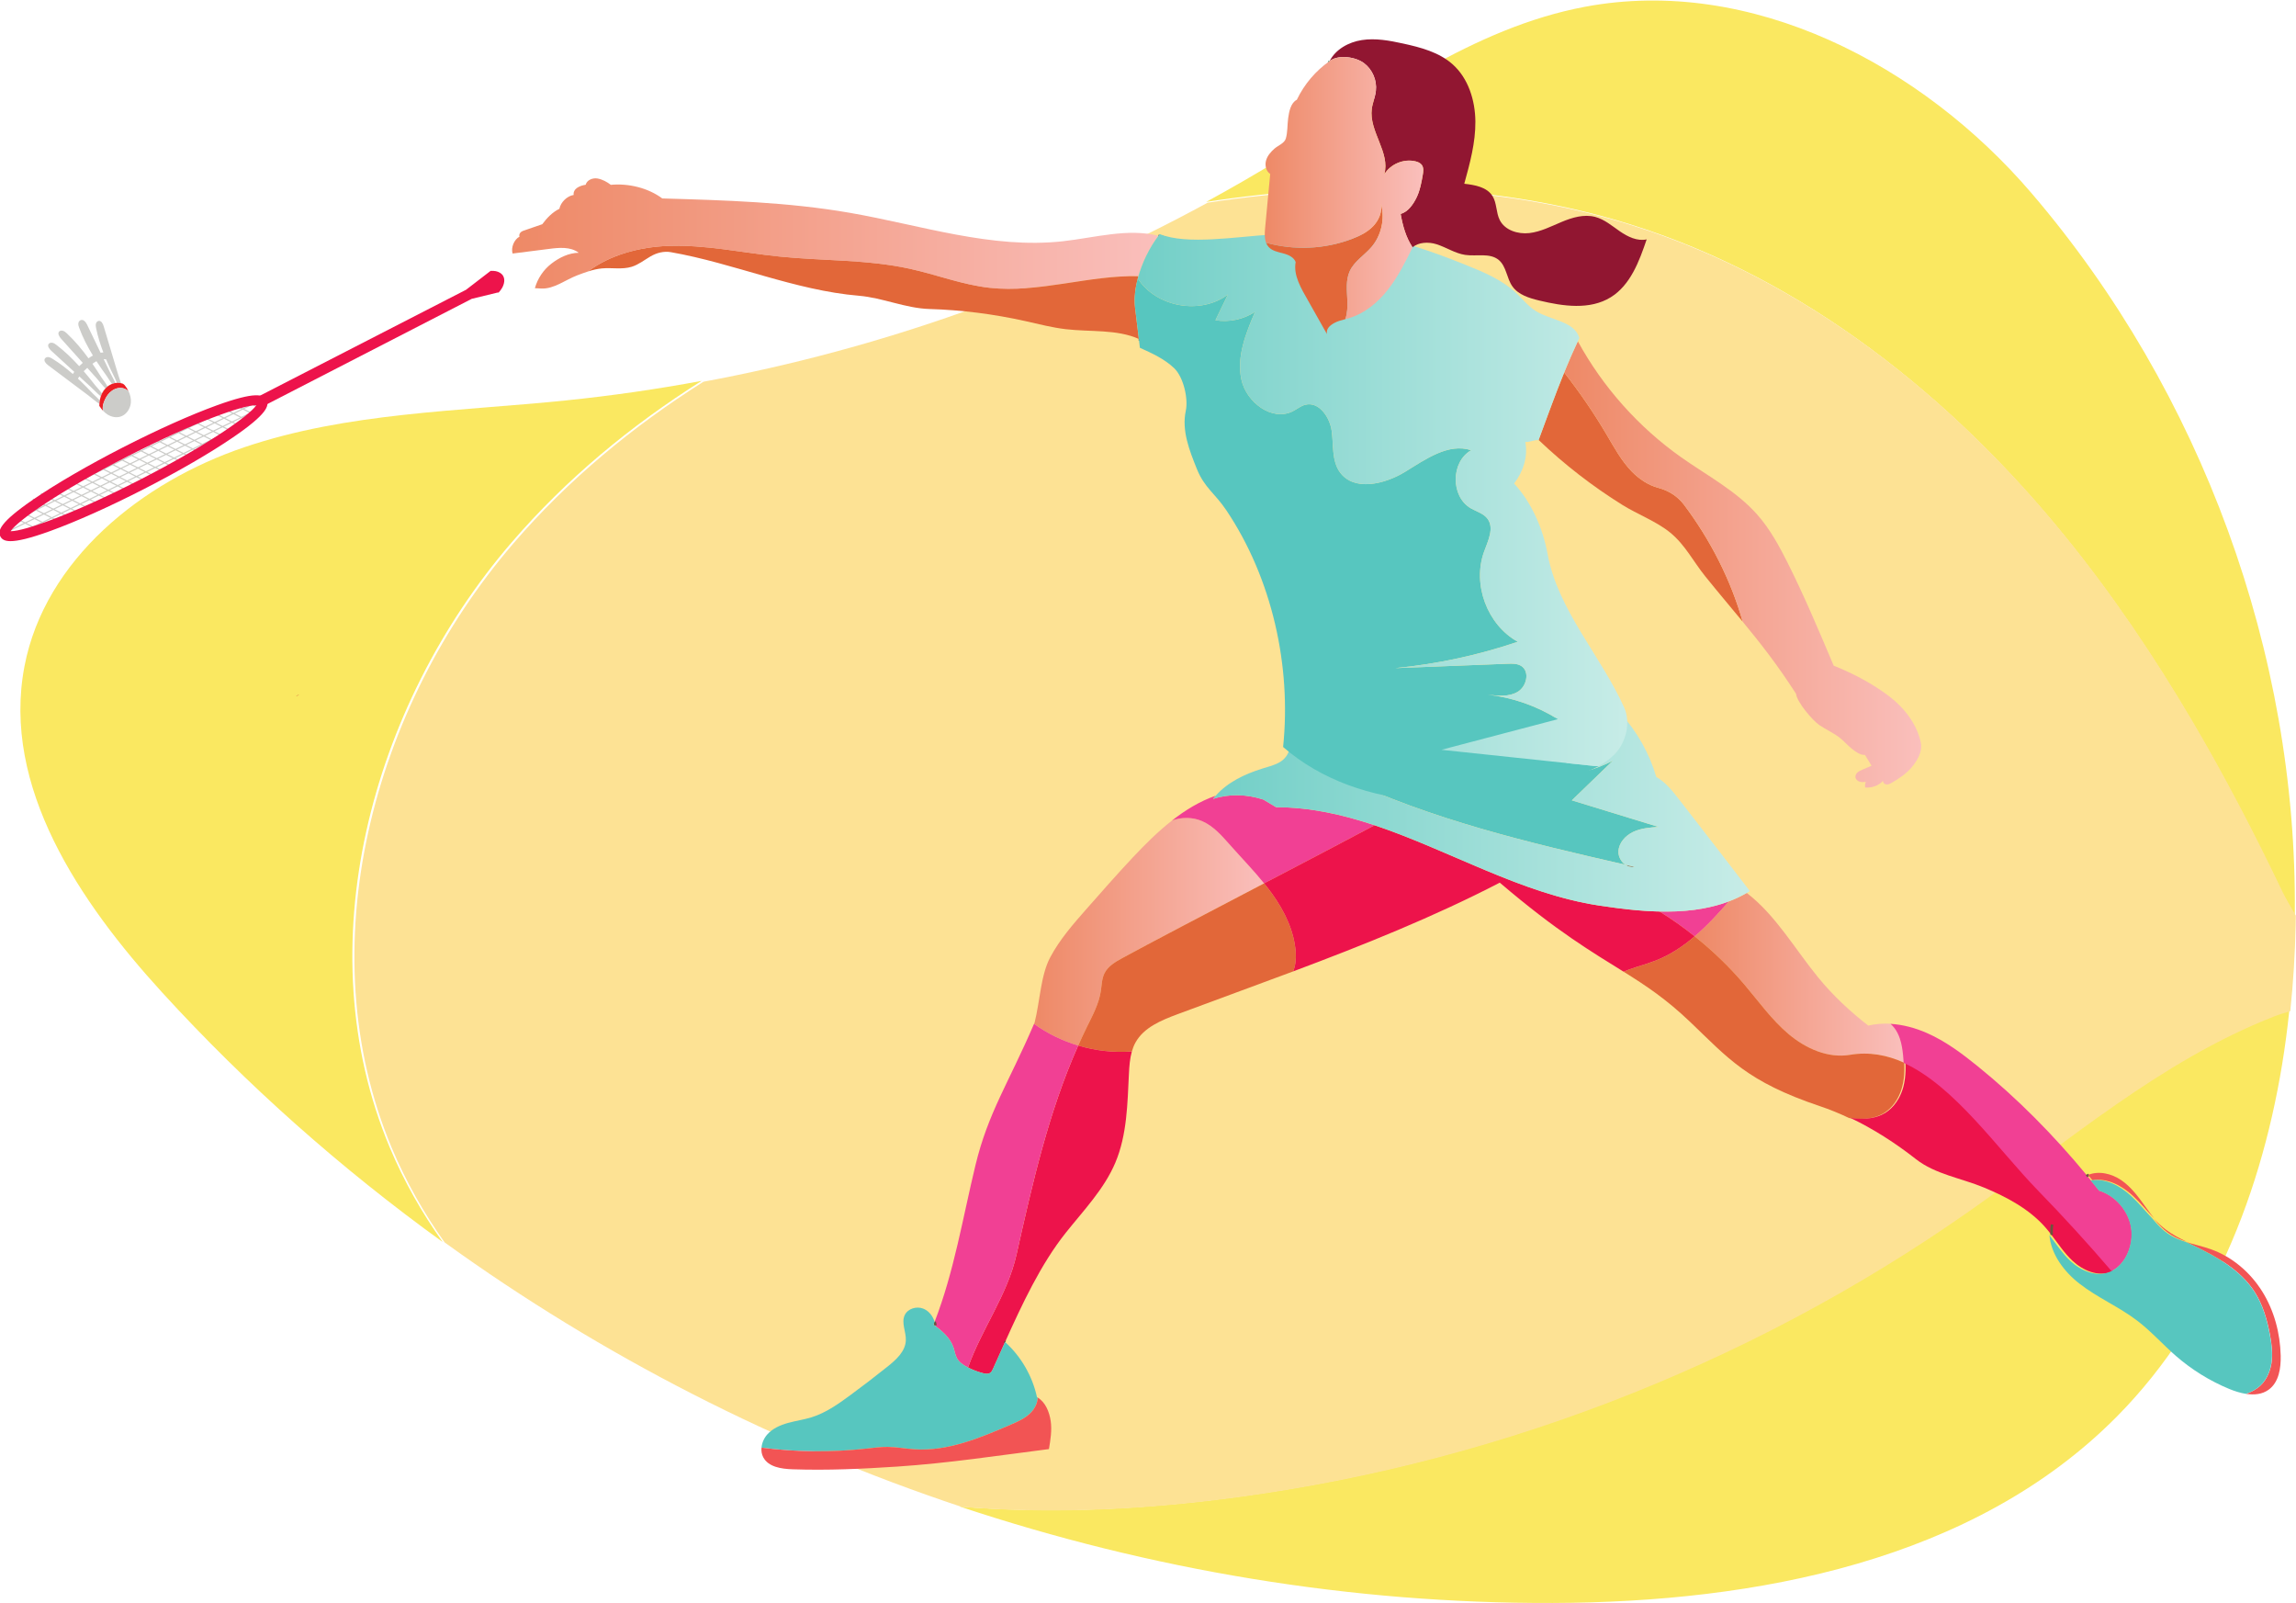 <?xml version="1.0" encoding="UTF-8" standalone="no"?>
<!-- Created with Inkscape (http://www.inkscape.org/) -->

<svg
   version="1.1"
   id="svg2"
   width="1220.375"
   height="851.752"
   viewBox="0 0 1220.375 851.752"
   sodipodi:docname="Badminton_players_woman.svg"
   inkscape:export-filename="Badminton_players.eps.svg"
   inkscape:export-xdpi="96"
   inkscape:export-ydpi="96"
   inkscape:version="1.2.2 (732a01da63, 2022-12-09)"
   xmlns:inkscape="http://www.inkscape.org/namespaces/inkscape"
   xmlns:sodipodi="http://sodipodi.sourceforge.net/DTD/sodipodi-0.dtd"
   xmlns="http://www.w3.org/2000/svg"
   xmlns:svg="http://www.w3.org/2000/svg">
  <defs
     id="defs6">
    <clipPath
       clipPathUnits="userSpaceOnUse"
       id="clipPath58">
      <path
         d="m 14525.6,8093.89 c -0.1,14.75 -16,31 -30.5,28.57 5.6,9.64 -1.5,22.71 -11.7,27.33 -10.2,4.62 -22,3.24 -33.1,1.75 -86,-11.49 -172.8,-18.24 -258.8,-30.52 -144.7,-20.68 -281,-94.7 -378.1,-203.87 -20.3,-19.03 -53.8,-50.5 -53.8,-50.5 -141.9,-133.16 -302.1,-246.81 -474.6,-336.73 -158.3,-82.52 -330.6,-148.16 -463.9,-266.94 -124.4,-23.72 -255,-61.9 -369.7,-115.55 0,2.87 -3.4,3.96 -3.4,6.82 -0.7,0.19 -1.4,0.25 -2.1,0.43 -11.3,-62.38 -7.8,-127.07 1.5,-191.18 145.8,55.21 307,76.87 461.6,72.76 278.5,331.74 787,416.85 1024.7,778.94 68.7,-25.35 145.2,-27.72 215.9,-8.72 13.8,10.53 27.4,21.36 41.1,31.85 73,55.5 162.5,97.63 242.1,143.09 18.2,10.4 37.7,23.99 57.4,31.04 10.5,3.74 18.3,14.18 18.8,25.29 0.5,11.12 -2.7,25.89 -12.8,30.59 14.6,-2.18 29.5,10.8 29.4,25.55 z"
         id="path56" />
    </clipPath>
    <linearGradient
       x1="0"
       y1="0"
       x2="1"
       y2="0"
       gradientUnits="userSpaceOnUse"
       gradientTransform="matrix(-2613.67,1889.4,1889.4,2613.67,15051.3,6410.47)"
       spreadMethod="pad"
       id="linearGradient64">
      <stop
         style="stop-opacity:1;stop-color:#e16839"
         offset="0"
         id="stop60" />
      <stop
         style="stop-opacity:1;stop-color:#fabfbc"
         offset="1"
         id="stop62" />
    </linearGradient>
    <clipPath
       clipPathUnits="userSpaceOnUse"
       id="clipPath76">
      <path
         d="m 9951.91,6579.93 c -33.35,-140.14 -35.56,-287.6 -6.42,-428.67 156.61,98.26 348.21,152.89 535.31,163.13 3.2,44.73 6,89.35 8.8,133.6 -108.3,-6.79 -217.5,-15.06 -324.3,-33.46 -35.9,112.68 -46.7,233.44 -37.4,351.37 30.6,42.41 39.2,95.48 63.4,141.84 12.6,24.08 33.3,42.66 50,64.08 16.7,21.42 29.8,48.77 23.2,75.09 -4.1,16.26 -15.2,29.68 -26,42.58 -11.8,14.19 -23.6,28.3 -35.4,42.49 -24.9,29.68 -49.7,59.44 -74.6,89.11 -11.1,13.33 -22.2,26.75 -33.4,40.08 -6.4,7.66 -14,15.91 -23.9,16.52 -15,0.94 -25,-15.74 -27.3,-30.54 -2.4,-14.88 -1.8,-31.05 -10.4,-43.35 -6.8,4.91 -14.6,10.15 -22.8,8.77 -10.93,-1.89 -16.61,-14.1 -18.59,-25.03 -1.97,-10.83 -2.15,-22.01 -9.46,-30.45 -11.61,2.5 -24.6,4.65 -34.57,-1.88 -8.7,-5.77 -12.48,-17.04 -11.97,-27.45 0.52,-10.49 2.93,-19.26 6.98,-28.9 -16.35,-2.83 -23.06,-22.36 -25.3,-38.79 -11.27,-82.32 9.72,-170.05 59.36,-236.63 -1.49,-6.44 -3.73,-13.05 -6.32,-19.69 7.87,-23.42 11.1,-48.87 10.33,-73.52 -1.6,-51.12 -17.4,-100.55 -29.25,-150.3 z"
         id="path74" />
    </clipPath>
    <linearGradient
       x1="0"
       y1="0"
       x2="1"
       y2="0"
       gradientUnits="userSpaceOnUse"
       gradientTransform="matrix(-4729.16,2231.74,2231.74,4729.16,13486.2,5074.02)"
       spreadMethod="pad"
       id="linearGradient82">
      <stop
         style="stop-opacity:1;stop-color:#e16839"
         offset="0"
         id="stop78" />
      <stop
         style="stop-opacity:1;stop-color:#fabfbc"
         offset="1"
         id="stop80" />
    </linearGradient>
    <clipPath
       clipPathUnits="userSpaceOnUse"
       id="clipPath100">
      <path
         d="m 9952.48,3713.65 c 61.92,-26.71 116.12,-54.07 138.72,-75.18 57.2,-53.48 111.1,-111.54 177.3,-153.41 66.1,-41.88 135.8,-57.17 211,-35.22 72.6,94.53 171.6,164.63 259.1,245.63 181.9,168.4 314.9,388.56 381.4,627.26 -11.4,8.36 -23.3,16.19 -35.7,23.14 -105.7,59.18 -235,55.22 -354.4,31.83 -103.6,-207.3 -207.1,-422.77 -301.4,-633.68 -48.6,45.34 -115.3,67.27 -181.4,73.21 -45.8,4.17 -91.8,7.32 -137.7,6.07 -48.9,-19.34 -94.9,-46.06 -132.52,-82.57 -8.7,-8.44 -16.74,-17.6 -24.4,-27.08 z"
         id="path98" />
    </clipPath>
    <linearGradient
       x1="0"
       y1="0"
       x2="1"
       y2="0"
       gradientUnits="userSpaceOnUse"
       gradientTransform="matrix(-2613.67,1889.4,1889.4,2613.67,12365.6,2695.17)"
       spreadMethod="pad"
       id="linearGradient106">
      <stop
         style="stop-opacity:1;stop-color:#e16839"
         offset="0"
         id="stop102" />
      <stop
         style="stop-opacity:1;stop-color:#fabfbc"
         offset="1"
         id="stop104" />
    </linearGradient>
    <clipPath
       clipPathUnits="userSpaceOnUse"
       id="clipPath124">
      <path
         d="m 10597.7,3134.16 c -25.5,-36.87 -36.8,-81.9 -41.4,-126.52 -2,-19.95 -2.8,-40.11 -2.1,-60.19 286.2,-11.11 571.8,-51.47 853.2,-108.61 100.7,176.28 220.9,344.25 284.8,536.95 45.2,136.53 57,291.9 13.9,426.35 -100.5,25.51 -198.2,65.2 -294.5,104.72 -10.8,-9.3 -27.6,-24.26 -38.4,-33.55 0,0.08 0,0.08 0,0.17 -11,-14.02 -22.1,-27.95 -33.3,-41.8 2.9,-237.4 -26.9,-478.94 -93.6,-706.27 -87.5,62.96 -200.1,81.03 -307.8,77.93 -84.7,-2.5 -168.6,-16.94 -252.8,-27.87 -18.4,-2.36 -36.8,-4.47 -55.2,-6.37 -12.6,-9.95 -23.7,-21.83 -32.8,-34.94 z"
         id="path122" />
    </clipPath>
    <linearGradient
       x1="0"
       y1="0"
       x2="1"
       y2="0"
       gradientUnits="userSpaceOnUse"
       gradientTransform="matrix(-2613.67,1889.39,1889.39,2613.67,12264.2,2554.99)"
       spreadMethod="pad"
       id="linearGradient130">
      <stop
         style="stop-opacity:1;stop-color:#e16839"
         offset="0"
         id="stop126" />
      <stop
         style="stop-opacity:1;stop-color:#fabfbc"
         offset="1"
         id="stop128" />
    </linearGradient>
    <clipPath
       clipPathUnits="userSpaceOnUse"
       id="clipPath140">
      <path
         d="m 11356.7,6840.48 c 7,24.66 16,50.18 10.9,75.31 -14.9,73.71 -131.1,85.11 -153.2,156.99 129.6,-61.57 296.1,-84.82 437.8,-54.94 2.1,3.83 3.5,7.86 3.9,11.95 4.9,60.99 9.9,121.97 14.8,182.96 2.6,32.34 5.1,65.54 -4.4,96.5 -24.9,79.92 -123.2,124.04 -140,205.07 -28.5,12.04 -54.2,31.05 -73.8,55.13 -16.1,-9.72 -43.2,-12.13 -61.3,-6.96 -18.1,5.15 -35.2,13.58 -53.7,17.11 -29.3,5.59 -60.9,-2.15 -84.3,-20.73 -23.4,-18.58 -38.1,-47.65 -39.2,-77.5 -1.8,-48.08 -1.7,-102.19 -36.9,-135.04 8.3,-56.95 10.8,-119.13 8.7,-176.68 -37,24.69 -84.6,30.54 -128.6,23.66 -7.9,-18.58 -15.9,-37.42 -18.9,-57.37 -3.1,-20.05 -0.7,-41.64 10.8,-58.23 13,-18.84 35.9,-28.82 58.5,-31.23 22.7,-2.5 45.5,1.64 68,6.11 1.4,-47.83 -0.2,-95.82 -3.7,-143.56 1.3,-1.2 2.5,-2.41 3.7,-3.7 9.4,-47.83 13.1,-99.26 7.6,-147.86 0.1,-0.09 0,-0.17 0,-0.17 2.8,-14.28 5.3,-28.3 5,-42.84 h 87.5 c 24.8,-26.36 50.2,-58.3 73,-88.44 -15.9,69.94 -11.9,145.09 7.8,214.46 z"
         id="path138" />
    </clipPath>
    <linearGradient
       x1="0"
       y1="0"
       x2="1"
       y2="0"
       gradientUnits="userSpaceOnUse"
       gradientTransform="matrix(636.032,0,0,-636.032,11037.2,7103.7)"
       spreadMethod="pad"
       id="linearGradient146">
      <stop
         style="stop-opacity:1;stop-color:#e16839"
         offset="0"
         id="stop142" />
      <stop
         style="stop-opacity:1;stop-color:#fabfbc"
         offset="1"
         id="stop144" />
    </linearGradient>
    <clipPath
       clipPathUnits="userSpaceOnUse"
       id="clipPath160">
      <path
         d="m 12520.3,6731.58 c 0.7,0.34 1.5,0.77 2.3,1.12 -11.1,11.18 -20.5,24.25 -27.8,38.19 -16,30.45 -23.4,64.6 -30.4,98.31 -19.3,93.93 -35.4,192.25 -18.5,285.49 -33.1,8.34 -68.2,-0.86 -100.3,-12.65 -32.8,-12.04 -65.3,-27.01 -100.2,-29.15 -17.6,-1.13 -35.6,1.11 -52.8,-2.93 -19.6,-4.56 -50.7,-25.55 -60.8,-43.01 -58.7,24.86 -125,-4.99 -181.3,-34.66 -83.5,-43.87 -163.8,-88.17 -246.3,-133.75 -14.2,31.65 -60.6,45.84 -91.1,29.5 -1.1,-0.6 -2,-1.12 -3,-1.72 -9.5,-47.48 -50.7,-94.27 -99.1,-94.27 l -48.8,-22.97 c -32.3,-21.59 -55.8,-51.61 -70.7,-87.48 -14.9,-35.87 -22.6,-74.23 -30.1,-112.33 -25.6,34.66 -56,73.88 -85.5,105.19 h -87.5 c 0.3,14.54 -2.2,28.56 -5,42.84 0,0 0.1,0.08 0,0.17 -0.8,4.13 -1.5,8.35 -2.3,12.47 -12.2,1.9 -24.8,-2.41 -35.2,-9.2 -10.3,-6.79 -18.8,-16.09 -27.2,-25.2 -21.4,-23.23 -39.5,-50.84 -60.9,-74.06 3.5,-18.67 9.6,-38.54 12.9,-57.11 -97.8,7.39 -197.9,-18.58 -279.8,-72.6 -26.7,-17.72 -56.7,-40.6 -88.6,-37.25 -70.6,7.32 -150.9,-8.77 -212.5,-44.12 -0.1,-0.78 -0.1,-1.64 -0.2,-2.41 -3.3,-51.17 -6.5,-102.82 -10.3,-154.57 116.8,-7.13 231.2,-54.82 317.1,-134.5 37.2,119.31 101.3,234.1 180.9,330.41 -82.7,-204.48 -103.9,-430.37 -89.4,-650.47 2.3,-35.25 11.4,-77.76 45,-88.72 24.6,-8.06 50.6,5.57 73,18.72 106.1,62.47 212.3,124.94 318.5,187.41 -89.2,-85.82 -178.4,-171.64 -267.5,-257.45 -20.3,-19.54 -41.1,-39.81 -52.3,-65.69 -11.1,-25.88 -10.2,-59.1 9.8,-78.94 28.4,-28.09 75.9,-16.3 112.3,0.05 36.4,16.37 78.6,35.59 114,17.22 -114.2,-77.22 -211,-180 -281.3,-298.61 -21.2,-35.9 -39.9,-82.28 -17.2,-117.26 20.8,-31.98 68.3,-36.58 102.8,-20.42 34.6,16.15 59.2,47.45 82.4,77.66 -6.8,-40.01 -13.6,-80.01 -20.3,-120.01 191.2,60.41 374.6,145.3 544.4,251.95 38.9,-48.75 32.4,-127.49 -14,-169.18 128.5,-88.59 305,-8.92 458.8,-35.63 125,-21.74 228.9,-124.92 261.7,-246.41 67.7,154.56 46.1,335.52 22.7,504.46 -38.2,274.12 -139.3,547.65 -111.5,823.16 16.1,158.69 77.1,302.86 146.4,446.59 41.9,-3.87 87,1.72 127.6,12.47 -16,11.95 -22.7,31.4 -22.9,51.35 z"
         id="path158" />
    </clipPath>
    <linearGradient
       x1="0"
       y1="0"
       x2="1"
       y2="0"
       gradientUnits="userSpaceOnUse"
       gradientTransform="matrix(3158.84,1505.61,1505.61,-3158.84,9718.53,4859.62)"
       spreadMethod="pad"
       id="linearGradient166">
      <stop
         style="stop-opacity:1;stop-color:#ed124b"
         offset="0"
         id="stop162" />
      <stop
         style="stop-opacity:1;stop-color:#f5787b"
         offset="1"
         id="stop164" />
    </linearGradient>
    <clipPath
       clipPathUnits="userSpaceOnUse"
       id="clipPath178">
      <path
         d="m 11382.6,4287.75 c 43.2,85.17 62.4,182.31 54.9,277.47 53.2,-61.77 88.2,-139.1 99.4,-219.86 7.8,28.14 15.7,56.28 23.6,84.42 6.2,-86.22 -3.5,-173.56 -28.4,-256.33 95.4,64.66 190.7,129.32 286.1,193.98 -66.8,-12.91 -133.5,-25.81 -200.2,-38.71 62.7,33.46 129.8,58.63 199.1,74.69 -63.2,14.4 -126.3,28.82 -189.5,43.22 112.2,54.27 244.2,36.64 367.3,17.79 -109.6,80.21 -219.3,160.41 -329,240.63 75,-3.35 150,-6.7 225.1,-10.04 -90.9,27.66 -179.2,63.63 -263.5,107.34 68.2,-1.91 136.4,-3.81 204.6,-5.73 -45,20.56 -90,41.12 -135.1,61.68 -11.7,5.33 -25.5,14.68 -22.7,27.21 3,13.15 20.7,15.02 34.2,13.91 66,-5.38 132,-10.77 198,-16.15 -117.1,54.64 -240,96.89 -366,125.18 -205.8,17.55 -418.4,-27.7 -622.5,-73.12 1.3,7.91 2.3,15.66 3.2,23.22 -35.4,-43.34 -72.6,-86.53 -108,-129.79 -11.9,-14.62 -24.1,-29.5 -31.6,-46.79 -21.5,-49.72 -6.7,-113.02 13.8,-163.17 -36.3,-33.81 -57.2,-87.82 -50.2,-136.86 -25.3,-29.75 -36.9,-68.89 -28,-106.82 4.2,0.86 8.5,1.72 12.7,2.58 119.4,23.39 248.7,27.35 354.4,-31.83 12.1,-6.75 23.5,-14.33 34.7,-22.41 31.5,64.85 63,129.7 94.5,194.56 56.4,-76.75 112.8,-153.51 169.1,-230.27 z"
         id="path176" />
    </clipPath>
    <linearGradient
       x1="0"
       y1="0"
       x2="1"
       y2="0"
       gradientUnits="userSpaceOnUse"
       gradientTransform="matrix(-1700.45,1271.4,1271.4,1700.45,12192.3,3970.89)"
       spreadMethod="pad"
       id="linearGradient184">
      <stop
         style="stop-opacity:1;stop-color:#72cfc7"
         offset="0"
         id="stop180" />
      <stop
         style="stop-opacity:1;stop-color:#c7ece7"
         offset="1"
         id="stop182" />
    </linearGradient>
    <clipPath
       clipPathUnits="userSpaceOnUse"
       id="clipPath214">
      <path
         d="m 16249.2,3654.17 c -16.7,78.67 -71.6,145.14 -136.8,192.34 -65.1,47.21 -135.8,84.03 -210.5,113.98 -58,137.38 -116,274.85 -182.6,408.09 -34.2,68.2 -71,135.97 -121.4,193.16 -84,95.53 -199.7,155.74 -303.6,229.06 -170.3,120.24 -312.6,279.9 -412.6,462.77 -19.4,-41.11 -37.3,-82.63 -54.3,-124.42 61.7,-78.74 118.4,-161.49 169.2,-247.69 30.3,-51.38 59,-104.62 100.6,-147.37 29.1,-29.86 65.8,-54.31 105.6,-64.82 40.7,-10.72 77,-33.65 102.2,-67.23 104.3,-138.74 186.6,-298.66 234,-466.06 71.2,-86.4 138.6,-172.07 212.8,-287.55 3.4,-32.98 65.9,-106.52 93.3,-125.07 27.5,-18.56 58.5,-31.78 84.2,-52.85 15.3,-12.51 28.3,-27.75 43.7,-40.15 15.5,-12.4 34,-26.82 53.8,-25.82 9,-14.02 17.1,-29.05 26.1,-43.07 -12.1,-5.14 -24.2,-10.29 -36.3,-15.53 -7,-2.92 -13.9,-5.95 -19.5,-10.89 -5.6,-5.05 -9.5,-12.51 -8.3,-19.87 1.3,-8.58 9.1,-15.03 17.4,-17.36 8.4,-2.31 15.5,-1.61 24.1,-0.6 -3.2,-6.96 -4.2,-14.83 -2.9,-22.4 26.3,-2.41 54.3,7.27 71.7,27.14 -1.9,-7.36 5.6,-14.42 13.1,-15.12 7.6,-0.61 14.9,3.22 21.4,6.95 30.4,17.35 59.7,37.32 81.8,64.45 22,27.14 41.1,61.73 33.8,95.93 z"
         id="path212" />
    </clipPath>
    <linearGradient
       x1="0"
       y1="0"
       x2="1"
       y2="0"
       gradientUnits="userSpaceOnUse"
       gradientTransform="matrix(1423.39,0,0,-1423.39,14827.4,4364.02)"
       spreadMethod="pad"
       id="linearGradient220">
      <stop
         style="stop-opacity:1;stop-color:#ee8966"
         offset="0"
         id="stop216" />
      <stop
         style="stop-opacity:1;stop-color:#fabfbc"
         offset="1"
         id="stop218" />
    </linearGradient>
    <clipPath
       clipPathUnits="userSpaceOnUse"
       id="clipPath230">
      <path
         d="m 12924.5,2521.01 c 22.7,45.74 47.4,91.68 55.2,142.11 3.7,23.78 3.7,48.78 14.2,70.43 14.1,29.16 44.3,46.44 72.7,61.95 105.3,57.42 338.2,179.01 564.2,297.14 -42,51.93 -88.8,100.07 -133.2,150.06 -33.8,37.92 -67.9,78.34 -114.5,98.25 -37.7,16.05 -81.4,16.28 -119.7,2.07 -56.3,-44.13 -108,-95.75 -156.9,-147.79 -62.6,-66.77 -123.1,-135.45 -183.5,-204.15 -53.5,-60.72 -107.3,-122.14 -145.2,-193.55 -37.9,-71.42 -40.9,-175.41 -62,-259.48 -0.8,-1.8 -1.5,-3.52 -2.3,-5.3 53.2,-38.71 113.1,-67.75 176.1,-86.58 11.2,25.13 22.7,50.13 34.9,74.84 z"
         id="path228" />
    </clipPath>
    <linearGradient
       x1="0"
       y1="0"
       x2="1"
       y2="0"
       gradientUnits="userSpaceOnUse"
       gradientTransform="matrix(917.259,0,0,-917.259,12713.5,2899.76)"
       spreadMethod="pad"
       id="linearGradient236">
      <stop
         style="stop-opacity:1;stop-color:#ee8966"
         offset="0"
         id="stop232" />
      <stop
         style="stop-opacity:1;stop-color:#fabfbc"
         offset="1"
         id="stop234" />
    </linearGradient>
    <clipPath
       clipPathUnits="userSpaceOnUse"
       id="clipPath254">
      <path
         d="m 15385.7,2916.04 c -12.4,-11.91 -25.1,-23.41 -38.1,-34.5 71.6,-57.23 137.9,-121.13 197.2,-190.95 57.6,-67.76 109.4,-141.4 177.4,-198.74 67.9,-57.35 157.1,-97.58 244.7,-82.77 76.5,12.92 148.3,-0.65 216.4,-31.73 -0.6,10.48 -1.4,20.94 -2.5,31.34 -2.3,21.88 -5.6,43.96 -12.5,64.78 -2.6,7.79 -5.6,15.42 -9.4,22.77 -6.9,13.74 -16.5,26.49 -28,36.7 -30.6,1.82 -61.2,-0.3 -91.1,-7.34 -73.1,56.58 -142,121.24 -200.5,192.85 -92.9,113.87 -169.2,248.12 -284.1,335.88 -23.1,-13.25 -46.9,-24.33 -71.4,-33.62 -21,-24 -42.3,-47.87 -64.4,-70.88 -11,-11.51 -22.2,-22.8 -33.7,-33.79 z"
         id="path252" />
    </clipPath>
    <linearGradient
       x1="0"
       y1="0"
       x2="1"
       y2="0"
       gradientUnits="userSpaceOnUse"
       gradientTransform="matrix(835.607,0,0,-835.607,15347.6,2715.84)"
       spreadMethod="pad"
       id="linearGradient260">
      <stop
         style="stop-opacity:1;stop-color:#ee8966"
         offset="0"
         id="stop256" />
      <stop
         style="stop-opacity:1;stop-color:#fabfbc"
         offset="1"
         id="stop258" />
    </linearGradient>
    <clipPath
       clipPathUnits="userSpaceOnUse"
       id="clipPath284">
      <path
         d="m 11698,5591.46 c 173.3,-17.69 349.7,-11.31 519.9,-48.72 106.4,-23.4 209.4,-63.78 317.8,-75.88 197.4,-22.06 397.5,51.17 593.8,46.04 16.9,59.32 46.4,117.7 79.9,161.07 -121.4,31.37 -253.1,-7.26 -380,-21.48 -285.3,-31.87 -567.2,64.05 -850,113.17 -246.7,42.87 -498.1,50.13 -748.4,57.39 -56.6,42.26 -134.7,60.82 -205.1,54.26 -15.4,11.81 -34.3,22.09 -53.5,25.32 -19.2,3.13 -42,-6.25 -46.9,-25.01 -11.5,-1.72 -22.9,-5.25 -32.8,-11.4 -9.9,-6.15 -17.3,-17.86 -14.9,-29.25 -26.4,-3.93 -51.9,-29.15 -57.1,-55.28 -27.4,-13.21 -50.2,-36.91 -68.2,-61.42 -22.2,-6.96 -46.1,-16.54 -68.3,-23.6 -6.2,-1.92 -12.6,-3.94 -17.4,-8.27 -4.9,-4.44 -7.7,-11.7 -5,-17.56 -21.8,-11.89 -34.8,-43.57 -27.6,-67.37 46.9,6.35 97.3,11.9 144.2,18.26 40.9,5.44 86.7,9.78 119.5,-15.24 -39.9,-0.6 -77.5,-19.06 -109.1,-43.47 -31.6,-24.41 -55,-59.21 -65.7,-97.74 8.5,-0.4 17,-0.9 25.5,-1.31 50.4,-2.62 96.6,34.9 143.8,52.75 14,5.31 28.1,10.6 42.4,15.18 88.5,66.63 205.5,97.42 318.1,101.82 149.1,5.81 296.6,-27.11 445.1,-42.26 z"
         id="path282" />
    </clipPath>
    <linearGradient
       x1="0"
       y1="0"
       x2="1"
       y2="0"
       gradientUnits="userSpaceOnUse"
       gradientTransform="matrix(2577.14,0,0,-2577.14,10632.2,5682.97)"
       spreadMethod="pad"
       id="linearGradient290">
      <stop
         style="stop-opacity:1;stop-color:#ee8966"
         offset="0"
         id="stop286" />
      <stop
         style="stop-opacity:1;stop-color:#fabfbc"
         offset="1"
         id="stop288" />
    </linearGradient>
    <clipPath
       clipPathUnits="userSpaceOnUse"
       id="clipPath344">
      <path
         d="m 15345.5,3349.85 c -19.8,25.42 -39.6,50.94 -59.3,76.36 -26.6,34.19 -54,69.2 -91.6,90.58 -27.3,93.49 -76.3,180.43 -141.7,252.43 -25.1,-19.38 -50.1,-38.74 -75.2,-58.12 -67.7,-52.36 -133,-112.67 -171.4,-189.21 74.8,4.85 148.5,25.31 215,59.7 -54.5,-52.64 -108.9,-105.28 -163.4,-157.92 115.1,-35.3 230.2,-70.6 345.3,-105.91 -34.3,-2.49 -69.4,-5.21 -100.4,-19.75 -31.1,-14.55 -57.8,-43.74 -59.1,-78.03 -0.8,-20.67 10.7,-41.39 27.3,-53.03 12.4,-2.84 24.9,-5.69 37.3,-8.52 -13.3,-2.91 -26.4,0.85 -37.3,8.52 -385.1,87.88 -772.6,179.35 -1129.3,348.65 -71.8,34.11 -142.1,71.44 -210.8,111.57 -3,-20.13 -17.6,-38.55 -35.3,-49.76 -22.1,-14.02 -48.3,-19.57 -73.3,-27.54 -69.6,-21.99 -136.6,-53.66 -184.4,-107.72 -3.7,-4.13 -7.3,-8.37 -10.7,-12.81 65.1,21.38 136,18.45 201,-2.83 l 50.5,-30.25 c 450.5,0 843.2,-324.69 1288.7,-392.16 197.9,-29.96 415.3,-48.92 587.8,50.23 4.2,2.42 8.4,4.94 12.6,7.46 -73.7,96.42 -148,192.24 -222.3,288.06 z"
         id="path342" />
    </clipPath>
    <linearGradient
       x1="0"
       y1="0"
       x2="1"
       y2="0"
       gradientUnits="userSpaceOnUse"
       gradientTransform="matrix(2140.54,0,0,-2140.54,13427.2,3374.64)"
       spreadMethod="pad"
       id="linearGradient350">
      <stop
         style="stop-opacity:1;stop-color:#72cfc7"
         offset="0"
         id="stop346" />
      <stop
         style="stop-opacity:1;stop-color:#c7ece7"
         offset="1"
         id="stop348" />
    </linearGradient>
    <clipPath
       clipPathUnits="userSpaceOnUse"
       id="clipPath362">
      <path
         d="m 15066.8,3792.96 c -92.9,207.07 -264.9,389.23 -305.6,612.55 -18.7,101.87 -63.5,204.74 -133.5,281.1 35.9,46.7 56.2,108.03 44.4,165.63 18.4,-1.42 34.6,8.86 53.1,7.46 0.1,0.19 0.1,0.3 0.2,0.51 49.3,133.03 95.8,265.06 156.3,393.36 2,4.55 4.1,8.98 6.2,13.41 -20.4,67.29 -113.7,69.9 -173.4,107.02 -30.1,18.66 -52.3,47.41 -78.1,71.62 -55.7,52.24 -127.8,82.81 -198.6,111.25 -133,53.15 -268.8,102.68 -410.8,121.14 -120.6,15.53 -242.7,8.37 -364.1,1.21 -145.5,-8.68 -338.5,-42.56 -448.2,1.61 -1.8,-2.22 -3.6,-4.54 -5.3,-6.86 -35.1,-45.53 -66,-107.58 -82.4,-169.92 73.9,-114.91 250.5,-146.33 359.5,-63.9 -16.6,-34.21 -33.2,-68.4 -49.8,-102.61 54.3,-9.05 111.8,3.1 157.8,33.35 -36.5,-85.6 -73.7,-178.02 -54.5,-269.04 19.2,-91.03 122.3,-169.23 205.3,-127.11 16.6,8.45 31.4,21.07 49.5,25.76 54.5,14.13 98.1,-49.27 105.6,-105.04 7.5,-55.77 -0.4,-117.69 32.3,-163.47 55.7,-77.9 178.5,-48.78 260.2,1.2 81.7,49.99 172.7,115.96 263.6,86.02 -81.6,-45.66 -82.5,-184.66 -1.5,-231.41 22.9,-13.25 50.9,-20.51 66.7,-41.78 27.4,-36.84 2.2,-87.56 -13.6,-130.63 -47.9,-130.8 12.3,-292.24 134.2,-359.64 -158,-53.63 -322.1,-88.96 -488.2,-105.06 149.3,5.81 298.5,11.63 447.7,17.44 18.8,0.74 39,1.11 54.8,-9.19 34.4,-22.45 21.1,-80.95 -14,-102.29 -35.1,-21.34 -79.5,-16.89 -120.2,-11.73 99,-11.2 195.4,-44.85 279.8,-97.71 -154.8,-40.7 -309.7,-81.4 -464.5,-122.09 202.2,-21.4 404.3,-42.81 606.5,-64.2 6.5,-0.69 13.4,-0.89 20.5,-0.69 23,12.79 44.5,27.83 63.1,46.53 46.1,46.39 65.8,126.58 39,186.2 z"
         id="path360" />
    </clipPath>
    <linearGradient
       x1="0"
       y1="0"
       x2="1"
       y2="0"
       gradientUnits="userSpaceOnUse"
       gradientTransform="matrix(1951.89,0,0,-1951.89,13127,4623.71)"
       spreadMethod="pad"
       id="linearGradient368">
      <stop
         style="stop-opacity:1;stop-color:#72cfc7"
         offset="0"
         id="stop364" />
      <stop
         style="stop-opacity:1;stop-color:#c7ece7"
         offset="1"
         id="stop366" />
    </linearGradient>
    <clipPath
       clipPathUnits="userSpaceOnUse"
       id="clipPath384">
      <path
         d="m 14259.6,5956.57 c -5.9,8.07 -15.8,12.15 -25.6,14.46 -46.6,11.08 -99.1,-10.83 -124,-51.73 24.7,86.95 -61.6,170.88 -49.9,260.49 3.2,24.39 13.5,47.37 16.3,71.86 5,41.61 -13.5,85.17 -47,110.45 -33.3,25.29 -99.3,34.6 -133.9,11.01 -1.1,-0.81 -2.4,-1.6 -3.5,-2.49 -55.9,-38.95 -101.4,-92.71 -130.7,-154.19 -24.2,-12.25 -31,-46.76 -34.6,-73.64 -3.6,-26.97 -1.8,-54.74 -9.3,-80.83 -5.5,-19.07 -30.4,-27.32 -45.3,-40.36 -14.9,-13.05 -28.5,-28.75 -33.7,-47.91 -5.1,-19.16 0.2,-42.14 16.7,-53.06 -6.7,-71.68 -13.5,-143.37 -20.2,-215.05 -1.9,-19.65 -3.1,-41.26 3.7,-59.13 111.8,-31.2 233.4,-26 341.9,15.09 30.8,11.63 61.1,26.5 84.1,49.97 23,23.47 37.7,56.88 32.3,89.28 16.4,-58.89 1.5,-125.54 -38.4,-171.83 -28.1,-32.57 -67.9,-56.17 -86,-95.17 -16.6,-35.69 -11.6,-77.08 -9.8,-116.4 1.1,-25.22 0.1,-52.16 -8.1,-75.59 4.8,1.26 9.6,2.52 14.4,3.93 62.5,18.54 115.2,62.28 155.4,113.56 40.3,51.28 69.5,110.19 98.5,168.66 0,0.09 -0.1,0.09 -0.1,0.17 -26.4,39.13 -39.4,86.6 -47.6,132.99 29.7,8.7 50.2,38.15 63.7,65.93 13.5,27.85 19.1,58.73 24.4,89.16 2.4,13.66 4.4,29.1 -3.7,40.37 z"
         id="path382" />
    </clipPath>
    <linearGradient
       x1="0"
       y1="0"
       x2="1"
       y2="0"
       gradientUnits="userSpaceOnUse"
       gradientTransform="matrix(632.008,0,0,-632.008,13633.4,5864.25)"
       spreadMethod="pad"
       id="linearGradient390">
      <stop
         style="stop-opacity:1;stop-color:#ee8966"
         offset="0"
         id="stop386" />
      <stop
         style="stop-opacity:1;stop-color:#fabfbc"
         offset="1"
         id="stop388" />
    </linearGradient>
  </defs>
  <sodipodi:namedview
     id="namedview4"
     pagecolor="#ffffff"
     bordercolor="#666666"
     borderopacity="1.0"
     inkscape:showpageshadow="2"
     inkscape:pageopacity="0.0"
     inkscape:pagecheckerboard="0"
     inkscape:deskcolor="#d1d1d1"
     showgrid="false"
     inkscape:zoom="0.40845701"
     inkscape:cx="182.39374"
     inkscape:cy="508.0094"
     inkscape:window-width="1600"
     inkscape:window-height="796"
     inkscape:window-x="-8"
     inkscape:window-y="122"
     inkscape:window-maximized="1"
     inkscape:current-layer="g12" />
  <g
     id="g10"
     inkscape:groupmode="layer"
     inkscape:label="Page 1"
     transform="matrix(1.333,0,0,-1.333,-1181.795,1104.396)">
    <g
       id="g12"
       transform="scale(0.1)">
      <g
         id="g953"
         transform="matrix(-1,0,0,1,26964.402,0)">
        <path
           d="m 9362.02,5414.91 c 150.97,256.2 317.75,503.42 505.34,734.34 451.64,555.95 1036.64,1021.24 1719.44,1237.69 547.3,173.51 1131.5,180.18 1702.3,93.27 -101.5,55.36 -201.7,113.2 -300.3,173.75 -386.5,237.5 -763.9,520.14 -1209.7,604.01 -662.3,124.6 -1342.7,-231.1 -1780.95,-742.99 -678.9,-792.92 -1058.88,-1835.91 -1049.87,-2869.78 -0.02,-2.74 0.03,-5.49 0.03,-8.23 21.41,36.72 40.84,69.82 52.67,94.51 111.31,232.43 230.18,461.37 361.04,683.43"
           style="fill:#fae861;fill-opacity:1;fill-rule:nonzero;stroke:none"
           id="path18" />
        <path
           d="m 13262.9,2305.35 c -1077.4,129.21 -2121.2,528.5 -3009.8,1151.22 -393.82,276.01 -766.1,601.76 -1219.3,778.67 -21.18,8.27 -42.75,14.6 -63.49,20.71 3.82,-36.21 8.1,-72.37 12.92,-108.46 74.13,-555.73 279.69,-1110.27 674.03,-1508.82 570.64,-576.69 1439.04,-741.11 2250.24,-743.8 802.5,-2.65 1603,131.04 2364.1,384.39 -334.9,-27.67 -675,-13.94 -1008.7,26.09"
           style="fill:#fae861;fill-opacity:1;fill-rule:nonzero;stroke:none"
           id="path20" />
        <g
           id="g22"
           transform="scale(1.11)">
          <path
             d="m 16217.2,5071.24 c -73.3,382.86 -421.2,662.06 -790.5,786.82 -369.3,124.75 -766.5,128.23 -1154.3,167.85 -163.4,16.69 -326.1,40.21 -487.6,70.16 254.3,-160.38 486.3,-352.23 683.2,-580.96 507.2,-589.39 738.1,-1454.27 437.4,-2171.39 -50.7,-120.84 -115.1,-234.48 -190.5,-340.36 364.9,263.52 703.5,563.29 1007.4,895.93 297,325.11 577.7,739.45 494.9,1171.95"
             style="fill:#fae861;fill-opacity:1;fill-rule:nonzero;stroke:none"
             id="path24" />
        </g>
        <g
           id="g26"
           transform="scale(1.035)">
          <path
             d="m 15508.8,5911.88 c -211,245.17 -459.8,450.83 -732.3,622.75 -678.3,125.81 -1336.5,359.36 -1942.3,689.54 -551.2,83.94 -1115.4,77.5 -1644,-90.07 C 10530.8,6925.06 9965.8,6475.69 9529.61,5938.77 9348.45,5715.76 9187.38,5477 9041.57,5229.57 8915.19,5015.11 8800.39,4794 8692.89,4569.53 c -11.43,-23.85 -30.19,-55.81 -50.87,-91.28 0.01,-11.9 0.16,-23.85 0.57,-35.89 2.2,-110.97 9.06,-221.77 20.68,-332.09 20.03,-5.9 40.86,-12.01 61.32,-20 437.68,-170.85 797.22,-485.45 1177.56,-752.01 858.15,-601.41 1866.25,-987.03 2906.75,-1111.82 322.3,-38.66 650.8,-51.92 974.2,-25.19 709.8,236.28 1384.1,580.43 1990.4,1018.18 80.8,113.5 149.8,235.31 204.2,364.85 322.3,768.7 74.9,1695.8 -468.9,2327.6"
             style="fill:#fde294;fill-opacity:1;fill-rule:nonzero;stroke:none"
             id="path28" />
        </g>
      </g>
      <path
         d="m 10045.017,5509.222 c 4.6,1.91 9.1,4.01 13.72,5.84 -5.19,-0.65 -9.78,-2.78 -13.72,-5.84"
         style="fill:#c2202b;fill-opacity:1;fill-rule:nonzero;stroke:none"
         id="path188" />
      <path
         d="m 15478.227,6340.193 c -39.8,10.51 -76.5,34.96 -105.6,64.82 -41.6,42.75 -70.3,95.99 -100.6,147.37 -50.8,86.2 -107.5,168.95 -169.2,247.69 -36.2,-88.62 -68.5,-178.53 -102,-268.94 102.4,-97.65 214.8,-184.69 334.8,-259.44 58.5,-36.4 137.1,-66.26 190.2,-110.14 59.9,-49.21 90.9,-113.77 139.4,-173.99 53.5,-66.38 102.2,-123.67 149.2,-180.66 -47.4,167.4 -129.7,327.32 -234,466.06 -25.2,33.58 -61.5,56.51 -102.2,67.23"
         style="fill:#e26739;fill-opacity:1;fill-rule:nonzero;stroke:none"
         id="path206" />
      <g
         id="g208"
         transform="translate(275.427,1670.922)">
        <g
           id="g210"
           clip-path="url(#clipPath214)">
          <path
             d="m 16249.2,3654.17 c -16.7,78.67 -71.6,145.14 -136.8,192.34 -65.1,47.21 -135.8,84.03 -210.5,113.98 -58,137.38 -116,274.85 -182.6,408.09 -34.2,68.2 -71,135.97 -121.4,193.16 -84,95.53 -199.7,155.74 -303.6,229.06 -170.3,120.24 -312.6,279.9 -412.6,462.77 -19.4,-41.11 -37.3,-82.63 -54.3,-124.42 61.7,-78.74 118.4,-161.49 169.2,-247.69 30.3,-51.38 59,-104.62 100.6,-147.37 29.1,-29.86 65.8,-54.31 105.6,-64.82 40.7,-10.72 77,-33.65 102.2,-67.23 104.3,-138.74 186.6,-298.66 234,-466.06 71.2,-86.4 138.6,-172.07 212.8,-287.55 3.4,-32.98 65.9,-106.52 93.3,-125.07 27.5,-18.56 58.5,-31.78 84.2,-52.85 15.3,-12.51 28.3,-27.75 43.7,-40.15 15.5,-12.4 34,-26.82 53.8,-25.82 9,-14.02 17.1,-29.05 26.1,-43.07 -12.1,-5.14 -24.2,-10.29 -36.3,-15.53 -7,-2.92 -13.9,-5.95 -19.5,-10.89 -5.6,-5.05 -9.5,-12.51 -8.3,-19.87 1.3,-8.58 9.1,-15.03 17.4,-17.36 8.4,-2.31 15.5,-1.61 24.1,-0.6 -3.2,-6.96 -4.2,-14.83 -2.9,-22.4 26.3,-2.41 54.3,7.27 71.7,27.14 -1.9,-7.36 5.6,-14.42 13.1,-15.12 7.6,-0.61 14.9,3.22 21.4,6.95 30.4,17.35 59.7,37.32 81.8,64.45 22,27.14 41.1,61.73 33.8,95.93"
             style="fill:url(#linearGradient220);fill-opacity:1;fill-rule:nonzero;stroke:none"
             id="path222" />
        </g>
      </g>
      <g
         id="g224"
         transform="translate(275.427,1670.922)">
        <g
           id="g226"
           clip-path="url(#clipPath230)">
          <path
             d="m 12924.5,2521.01 c 22.7,45.74 47.4,91.68 55.2,142.11 3.7,23.78 3.7,48.78 14.2,70.43 14.1,29.16 44.3,46.44 72.7,61.95 105.3,57.42 338.2,179.01 564.2,297.14 -42,51.93 -88.8,100.07 -133.2,150.06 -33.8,37.92 -67.9,78.34 -114.5,98.25 -37.7,16.05 -81.4,16.28 -119.7,2.07 -56.3,-44.13 -108,-95.75 -156.9,-147.79 -62.6,-66.77 -123.1,-135.45 -183.5,-204.15 -53.5,-60.72 -107.3,-122.14 -145.2,-193.55 -37.9,-71.42 -40.9,-175.41 -62,-259.48 -0.8,-1.8 -1.5,-3.52 -2.3,-5.3 53.2,-38.71 113.1,-67.75 176.1,-86.58 11.2,25.13 22.7,50.13 34.9,74.84"
             style="fill:url(#linearGradient236);fill-opacity:1;fill-rule:nonzero;stroke:none"
             id="path238" />
        </g>
      </g>
      <path
         d="m 14032.327,4487.932 c -5.7,84.59 -44.2,164.05 -93.5,233.04 -10.4,14.57 -21.4,28.68 -32.6,42.59 -226,-118.13 -458.9,-239.72 -564.2,-297.14 -28.4,-15.51 -58.6,-32.79 -72.7,-61.95 -10.5,-21.65 -10.5,-46.65 -14.2,-70.43 -7.8,-50.43 -32.5,-96.37 -55.2,-142.11 -12.2,-24.71 -23.7,-49.71 -34.9,-74.84 69.1,-20.66 142,-28.98 213.9,-23.66 3.5,12.28 8,24.23 14.3,35.51 33.2,60.31 103,88.85 167.6,112.97 152.6,56.99 307,112.87 461,170.62 9.6,22.94 12.2,50.33 10.5,75.4"
         style="fill:#e26739;fill-opacity:1;fill-rule:nonzero;stroke:none"
         id="path240" />
      <path
         d="m 13165.027,4117.062 c -118.1,-264.38 -182.7,-550.31 -246.1,-833.44 -36.3,-161.86 -138.8,-296 -193.3,-449.98 19,-9.73 39,-17.4 59.7,-22.7 9.3,-2.42 20,-4.23 28.2,1.02 6.1,3.92 9.3,10.88 12.2,17.45 12.6,28.13 25.3,56.28 38,84.52 3.2,7.06 6.4,14.12 9.6,21.28 66.6,147.87 142.1,310.26 242.2,435.63 71.4,89.67 153.2,174.19 197.7,279.8 46.6,110.64 48.1,234.21 54,354.13 1.5,29.75 3.6,60.22 11.7,88.66 v 0 -0.01 c -71.9,-5.34 -144.8,2.99 -213.9,23.64"
         style="fill:#ed134b;fill-opacity:1;fill-rule:nonzero;stroke:none"
         id="path242" />
      <path
         d="m 13165.027,4117.062 c -63,18.83 -123,47.87 -176.1,86.58 0,0.01 0,0.02 0,0.03 v 0 c -101.5,-236.31 -182.8,-352.92 -233.8,-564.22 -50.5,-209.1 -85,-423.24 -162.7,-623.75 -1.4,-3.64 -2.8,-7.26 -4.2,-10.89 34,-25.93 66,-51.75 79.6,-92.3 4.7,-13.91 6.5,-29.04 13.7,-41.96 8.9,-16.13 25.1,-27.03 41.4,-35.61 0.9,-0.46 1.8,-0.85 2.7,-1.3 54.5,153.98 157,288.12 193.3,449.98 63.4,283.13 128,569.06 246.1,833.44"
         style="fill:#f14094;fill-opacity:1;fill-rule:nonzero;stroke:none"
         id="path244" />
      <path
         d="m 13658.527,5011.873 c 46.6,-19.91 80.7,-60.33 114.5,-98.25 44.4,-49.99 91.2,-98.13 133.2,-150.06 169.9,88.81 335.5,175.5 440.5,231.63 -127.7,42.69 -257.5,71.99 -392.6,71.99 l -50.5,30.25 c -65,21.28 -135.9,24.21 -201,2.83 3.4,4.44 7,8.68 10.7,12.81 -63.5,-22.14 -121.1,-57.27 -174.5,-99.13 38.3,14.21 82,13.98 119.7,-2.07"
         style="fill:#f14094;fill-opacity:1;fill-rule:nonzero;stroke:none"
         id="path246" />
      <g
         id="g248"
         transform="translate(275.427,1670.922)">
        <g
           id="g250"
           clip-path="url(#clipPath254)">
          <path
             d="m 15385.7,2916.04 c -12.4,-11.91 -25.1,-23.41 -38.1,-34.5 71.6,-57.23 137.9,-121.13 197.2,-190.95 57.6,-67.76 109.4,-141.4 177.4,-198.74 67.9,-57.35 157.1,-97.58 244.7,-82.77 76.5,12.92 148.3,-0.65 216.4,-31.73 -0.6,10.48 -1.4,20.94 -2.5,31.34 -2.3,21.88 -5.6,43.96 -12.5,64.78 -2.6,7.79 -5.6,15.42 -9.4,22.77 -6.9,13.74 -16.5,26.49 -28,36.7 -30.6,1.82 -61.2,-0.3 -91.1,-7.34 -73.1,56.58 -142,121.24 -200.5,192.85 -92.9,113.87 -169.2,248.12 -284.1,335.88 -23.1,-13.25 -46.9,-24.33 -71.4,-33.62 -21,-24 -42.3,-47.87 -64.4,-70.88 -11,-11.51 -22.2,-22.8 -33.7,-33.79"
             style="fill:url(#linearGradient260);fill-opacity:1;fill-rule:nonzero;stroke:none"
             id="path262" />
        </g>
      </g>
      <path
         d="m 16257.627,3825.923 c 42.4,-3.54 84.3,0 120,21.71 3.7,2.25 7.2,4.77 10.6,7.34 17.8,13.28 32.3,30.63 43.3,50.17 8.1,14.43 14.3,30 18.6,45.92 3,10.96 5.1,22.11 6.6,33.34 2.7,21.07 3,42.5 2,63.87 -68.1,31.08 -139.9,44.65 -216.4,31.73 -87.6,-14.81 -176.8,25.42 -244.7,82.77 -68,57.34 -119.8,130.98 -177.4,198.74 -59.3,69.82 -125.6,133.72 -197.2,190.95 -22.9,-19.63 -46.9,-37.84 -72.1,-53.93 -26.4,-16.78 -54.1,-31.29 -83.5,-42.82 -10.5,-4.13 -21.2,-7.84 -31.9,-11.38 -32.2,-10.61 -65,-19.58 -96,-32.82 90.2,-56.29 170.2,-109.27 266.7,-201.48 150,-143.12 225.7,-237.24 516.5,-334.76 39.4,-13.19 78.3,-29.18 116.6,-47.43 0.1,-0.01 0.1,-0.01 0.1,-0.01 0,0.01 0,0.01 0,0.02 6,-0.77 12.1,-1.42 18.2,-1.93"
         style="fill:#e26739;fill-opacity:1;fill-rule:nonzero;stroke:none"
         id="path264" />
      <g
         id="g266"
         transform="matrix(1.044,0,0,1.044,275.427,1670.922)">
        <path
           d="m 15505.7,2277.8 c 1.1,-20.46 0.7,-41 -1.9,-61.18 -1.4,-10.78 -3.5,-21.48 -6.2,-32 -4.2,-15.21 -10.2,-30.12 -17.9,-43.95 -10.6,-18.73 -24.5,-35.34 -41.5,-48.06 -3.3,-2.47 -6.7,-4.89 -10.2,-7.04 -34.2,-20.79 -74.3,-24.21 -115,-20.8 -5.8,0.48 -11.6,1.1 -17.4,1.83 87.9,-41.84 172.2,-96.15 250.5,-157.5 74,-57.89 173.3,-72.29 260,-108.43 86.7,-36.04 172.2,-81.56 234.2,-152.11 8.1,-9.27 15.9,-18.94 23.3,-28.8 25.8,-33.83 49.2,-69.49 80.1,-98.49 39.9,-37.49 98.8,-62.52 149.6,-42.13 2.3,0.95 4.5,2.11 6.7,3.19 -90.6,105.63 -184.4,208.48 -281.5,308.25 -154.8,159.25 -317.8,398.2 -512.8,487.22"
           style="fill:#ed134b;fill-opacity:1;fill-rule:nonzero;stroke:none"
           id="path268" />
      </g>
      <g
         id="g270"
         transform="matrix(1.049,0,0,1.049,275.427,1670.922)">
        <path
           d="m 16290.2,1639.23 c -10.2,64.71 -59.3,121.71 -121.9,141.32 -15.6,19.81 -31.5,39.51 -47.6,58.93 -124.6,151.04 -263.7,292.08 -415.6,414.85 -59.6,48.25 -121.9,94.6 -192.2,125.36 -43.5,19.04 -90.5,31.82 -137.7,34.61 11,-9.71 20.2,-21.92 26.7,-34.99 3.7,-7.01 6.5,-14.28 9,-21.71 6.6,-19.83 9.8,-40.89 11.9,-61.76 1.1,-9.92 1.9,-19.88 2.4,-29.87 194,-88.55 356.1,-326.26 510.1,-484.68 96.6,-99.26 189.9,-201.58 280.1,-306.66 56.2,27.45 84.6,102.26 74.8,164.6"
           style="fill:#f14094;fill-opacity:1;fill-rule:nonzero;stroke:none"
           id="path272" />
      </g>
      <path
         d="m 15661.127,4586.962 c 11.5,10.99 22.7,22.28 33.7,33.79 22.1,23.01 43.4,46.88 64.4,70.88 -86.3,-32.69 -180.6,-42.33 -276.2,-40.25 48.6,-30.15 95.4,-63.19 140,-98.92 13,11.09 25.7,22.59 38.1,34.5"
         style="fill:#f14094;fill-opacity:1;fill-rule:nonzero;stroke:none"
         id="path274" />
      <path
         d="m 15467.427,4455.712 c 29.4,11.53 57.1,26.04 83.5,42.82 25.2,16.09 49.2,34.3 72.1,53.93 -44.6,35.73 -91.4,68.77 -140,98.92 -80.5,1.76 -161.8,11.78 -240.2,23.64 -311.9,47.24 -598,220.48 -896.1,320.17 -105,-56.13 -270.6,-142.82 -440.5,-231.63 11.2,-13.91 22.2,-28.02 32.6,-42.59 49.3,-68.99 87.8,-148.45 93.5,-233.04 1.7,-25.07 -0.9,-52.46 -10.5,-75.4 280.9,105.39 560.2,217.11 824.1,353.87 229.1,-195.73 370.9,-278.37 493.6,-354.89 31,13.24 63.8,22.21 96,32.82 10.7,3.54 21.4,7.25 31.9,11.38"
         style="fill:#ed134b;fill-opacity:1;fill-rule:nonzero;stroke:none"
         id="path276" />
      <g
         id="g278"
         transform="translate(275.427,1670.922)">
        <g
           id="g280"
           clip-path="url(#clipPath284)">
          <path
             d="m 11698,5591.46 c 173.3,-17.69 349.7,-11.31 519.9,-48.72 106.4,-23.4 209.4,-63.78 317.8,-75.88 197.4,-22.06 397.5,51.17 593.8,46.04 16.9,59.32 46.4,117.7 79.9,161.07 -121.4,31.37 -253.1,-7.26 -380,-21.48 -285.3,-31.87 -567.2,64.05 -850,113.17 -246.7,42.87 -498.1,50.13 -748.4,57.39 -56.6,42.26 -134.7,60.82 -205.1,54.26 -15.4,11.81 -34.3,22.09 -53.5,25.32 -19.2,3.13 -42,-6.25 -46.9,-25.01 -11.5,-1.72 -22.9,-5.25 -32.8,-11.4 -9.9,-6.15 -17.3,-17.86 -14.9,-29.25 -26.4,-3.93 -51.9,-29.15 -57.1,-55.28 -27.4,-13.21 -50.2,-36.91 -68.2,-61.42 -22.2,-6.96 -46.1,-16.54 -68.3,-23.6 -6.2,-1.92 -12.6,-3.94 -17.4,-8.27 -4.9,-4.44 -7.7,-11.7 -5,-17.56 -21.8,-11.89 -34.8,-43.57 -27.6,-67.37 46.9,6.35 97.3,11.9 144.2,18.26 40.9,5.44 86.7,9.78 119.5,-15.24 -39.9,-0.6 -77.5,-19.06 -109.1,-43.47 -31.6,-24.41 -55,-59.21 -65.7,-97.74 8.5,-0.4 17,-0.9 25.5,-1.31 50.4,-2.62 96.6,34.9 143.8,52.75 14,5.31 28.1,10.6 42.4,15.18 88.5,66.63 205.5,97.42 318.1,101.82 149.1,5.81 296.6,-27.11 445.1,-42.26"
             style="fill:url(#linearGradient290);fill-opacity:1;fill-rule:nonzero;stroke:none"
             id="path292" />
        </g>
      </g>
      <path
         d="m 13404.927,7183.823 c -196.3,5.13 -396.4,-68.1 -593.8,-46.04 -108.4,12.1 -211.4,52.48 -317.8,75.88 -170.2,37.41 -346.6,31.03 -519.9,48.72 -148.5,15.15 -296,48.07 -445.1,42.26 -112.6,-4.4 -229.6,-35.19 -318.1,-101.82 18.3,5.88 37,10.56 56.1,12.26 39.5,3.53 80.3,-5.24 118.2,6.46 27.3,8.47 50.2,26.83 74.8,41.25 24.7,14.42 53.4,21.89 81.5,16.94 250.9,-43.97 493.7,-152.2 749.6,-173.68 94.7,-7.97 186.2,-50.03 281.2,-52.85 128.7,-3.74 256.9,-20.28 382.6,-48.22 53.4,-11.9 106.4,-25.82 160.7,-32.18 97.9,-11.49 203.8,0.31 291.8,-38.93 -5.1,41.45 -10.7,86.14 -15.2,125.07 -4.5,38.6 1.1,81.98 13.4,124.88"
         style="fill:#e26739;fill-opacity:1;fill-rule:nonzero;stroke:none"
         id="path294" />
      <g
         id="g296"
         transform="matrix(1.029,0,0,1.029,275.427,1670.922)">
        <path
           d="m 16298.5,1643.44 c -1,13.34 -0.6,26.78 1.5,40.41"
           style="fill:none;stroke:#6b553d;stroke-width:9.721;stroke-linecap:butt;stroke-linejoin:miter;stroke-miterlimit:10;stroke-dasharray:none;stroke-opacity:1"
           id="path298" />
      </g>
      <g
         id="g300"
         transform="matrix(1.038,0,0,1.038,275.427,1670.922)">
        <path
           d="m 16300,1859.94 c -3.2,-1.27 -6.4,-2.82 -9.4,-4.47"
           style="fill:none;stroke:#6b553d;stroke-width:9.638;stroke-linecap:butt;stroke-linejoin:miter;stroke-miterlimit:10;stroke-dasharray:none;stroke-opacity:1"
           id="path302" />
      </g>
      <path
         d="m 12595.727,3001.483 c -0.7,4.73 -1.8,9.58 -3.3,14.22"
         style="fill:none;stroke:#6b553d;stroke-width:10;stroke-linecap:butt;stroke-linejoin:miter;stroke-miterlimit:10;stroke-dasharray:none;stroke-opacity:1"
         id="path304" />
      <path
         d="m 12873.327,2935.213 c -0.9,0.91 -1.9,1.81 -2.9,2.72"
         style="fill:none;stroke:#6b553d;stroke-width:10;stroke-linecap:butt;stroke-linejoin:miter;stroke-miterlimit:10;stroke-dasharray:none;stroke-opacity:1"
         id="path306" />
      <path
         d="m 13437.827,6917.333 c -10.1,6.35 -20.4,11.8 -31.1,16.54"
         style="fill:none;stroke:#6b553d;stroke-width:10;stroke-linecap:butt;stroke-linejoin:miter;stroke-miterlimit:10;stroke-dasharray:none;stroke-opacity:1"
         id="path308" />
      <path
         d="m 13518.927,7334.102 c -11.2,4.34 -22.7,7.87 -34.1,10.79"
         style="fill:none;stroke:#6b553d;stroke-width:10;stroke-linecap:butt;stroke-linejoin:miter;stroke-miterlimit:10;stroke-dasharray:none;stroke-opacity:1"
         id="path310" />
      <path
         d="m 14506.827,7291.642 c -6.1,-5.35 -11.4,-11.91 -15.2,-19.67"
         style="fill:none;stroke:#6cab8b;stroke-width:10;stroke-linecap:butt;stroke-linejoin:miter;stroke-miterlimit:10;stroke-dasharray:none;stroke-opacity:1"
         id="path312" />
      <path
         d="m 12321.027,2510.372 c 27.9,3.133 55.8,6.93 83.9,6.703 36,-0.293 71.6,-7.203 107.5,-9.543 132.7,-8.589 260.5,45.133 382.6,97.77 27.1,11.711 54.8,23.781 76.5,43.851 18.1,16.75 31.3,40.37 31.9,64.57 -1,0.6 -1.9,1.35 -2.9,1.91 -18.3,84.01 -63.4,161.88 -127.2,219.58 -3.2,-7.16 -6.4,-14.22 -9.6,-21.28 -12.7,-28.24 -25.4,-56.39 -38,-84.53 -2.9,-6.56 -6.1,-13.52 -12.2,-17.44 -8.2,-5.25 -18.9,-3.44 -28.2,-1.02 -21.6,5.55 -42.6,13.62 -62.4,24 -16.3,8.58 -32.5,19.48 -41.4,35.61 -7.2,12.91 -9,28.05 -13.7,41.96 -13.6,40.55 -45.6,66.37 -79.6,92.3 1.4,3.63 2.8,7.25 4.2,10.89 -7.2,23.2 -23.2,43.87 -45.6,52.65 -26.9,10.59 -62.1,-0.2 -74,-26.63 -13.9,-30.87 6.3,-66.27 4.8,-100.16 -1.8,-43.68 -38.4,-76.75 -72.6,-104.09 -49.1,-39.24 -99,-77.57 -149.8,-114.89 -47.4,-34.89 -96.6,-69.59 -152.9,-87.25 -30.9,-9.668 -63.1,-14.012 -94.4,-22.691 -31.2,-8.668 -62.2,-22.289 -83.5,-46.699 -12.5,-14.321 -20.6,-32.989 -22.3,-51.758 138.8,-18.012 279.8,-19.371 418.9,-3.813"
         style="fill:#57c6bf;fill-opacity:1;fill-rule:nonzero;stroke:none"
         id="path314" />
      <path
         d="m 13055.227,2620.314 c -5.3,36.058 -20.8,74.879 -51.8,93.409 -0.6,-24.2 -13.8,-47.82 -31.9,-64.57 -21.7,-20.07 -49.4,-32.14 -76.5,-43.851 -122.1,-52.637 -249.9,-106.359 -382.6,-97.77 -35.9,2.34 -71.5,9.25 -107.5,9.543 -28.1,0.227 -56,-3.57 -83.9,-6.703 -139.1,-15.558 -280.1,-14.199 -418.9,3.813 -1.3,-13.211 0.6,-26.473 6.9,-38.313 20.4,-39.047 72.3,-46.547 116.4,-48.047 139.4,-4.8 279.1,1.5 418.5,10.797 202.3,13.403 403.2,44.114 604.3,69.731 6.2,37.011 12.4,74.84 7,111.961"
         style="fill:#f25454;fill-opacity:1;fill-rule:nonzero;stroke:none"
         id="path316" />
      <g
         id="g318"
         transform="matrix(1.062,0,0,1.062,275.427,1670.922)">
        <path
           d="m 16241.9,1591.76 c 18.1,-11.15 37.8,-18.88 58.1,-25.31 -27.4,13.14 -54.4,27.09 -78.6,45.29 -16.8,12.54 -31.8,26.91 -46.3,41.97 19.3,-23.96 40.7,-45.99 66.8,-61.95"
           style="fill:#f25454;fill-opacity:1;fill-rule:nonzero;stroke:none"
           id="path320" />
      </g>
      <g
         id="g322"
         transform="matrix(1.054,0,0,1.054,275.427,1670.922)">
        <path
           d="m 16220,1751.63 c 28.5,-26.51 53.1,-57.08 80,-85.15 -10.5,13.07 -20.4,26.69 -30.2,40.26 -27.7,38.58 -55.7,78.4 -95,105.11 -36.4,24.79 -85.1,36.27 -125.2,19.52 5.5,-6.64 10.8,-13.46 16.2,-20.17 55.6,10.16 112.4,-20.64 154.2,-59.57"
           style="fill:#f25454;fill-opacity:1;fill-rule:nonzero;stroke:none"
           id="path324" />
      </g>
      <g
         id="g326"
         transform="matrix(1.085,0,0,1.085,275.427,1670.922)">
        <path
           d="m 16298.9,1114.76 c -1.9,82.91 -23.9,165.82 -67.8,236.09 -43.9,70.27 -110.2,127.15 -188.3,155.03 -30,10.73 -61.7,17.36 -92.1,27 9,-4.33 18.1,-8.57 27.1,-12.85 86.3,-41 173.8,-90.21 225.4,-170.63 30.2,-47.08 45.9,-101.98 56.3,-156.96 6.5,-34.83 11,-70.63 5.5,-105.65 -5.5,-35.01 -22,-69.5 -50.8,-90.257 -12.1,-8.689 -27.1,-16.763 -42.6,-21.756 30,-4.683 59.7,-2.019 83.6,15.626 37,27.037 44.8,78.637 43.7,124.357"
           style="fill:#f25454;fill-opacity:1;fill-rule:nonzero;stroke:none"
           id="path328" />
      </g>
      <g
         id="g330"
         transform="matrix(1.083,0,0,1.083,275.427,1670.922)">
        <path
           d="m 16294.5,1088.76 c 5.5,35.08 1,70.95 -5.6,105.84 -10.3,55.08 -26.1,110.08 -56.3,157.25 -51.7,80.56 -139.4,129.86 -225.9,170.93 -8.9,4.3 -18.1,8.54 -27,12.88 -20,6.31 -39.3,13.89 -57,24.82 -25.6,15.64 -46.5,37.24 -65.5,60.73 -26.1,27.31 -50.1,57.05 -77.8,82.84 -40.7,37.88 -95.9,67.83 -150,57.96 10.2,-12.46 20.4,-24.88 30.3,-37.47 60.6,-19 108.2,-74.2 118.1,-136.88 9.8,-62.75 -20.2,-138.74 -79,-162.48 -48.9,-19.65 -105.7,4.46 -144.2,40.59 -29.7,27.94 -52.2,62.29 -77.1,94.89 5.6,-69.55 53.6,-134.17 110.3,-178.23 66.8,-52.23 146.6,-85.66 213.9,-137.25 50.9,-39.01 93.7,-87.43 142,-129.51 58.2,-50.48 124.5,-91.54 195.7,-120.969 19.3,-7.984 40.5,-14.865 61.5,-18.157 15.6,5.001 30.6,13.09 42.7,21.795 28.8,20.801 45.3,55.351 50.9,90.421"
           style="fill:#57c6bf;fill-opacity:1;fill-rule:nonzero;stroke:none"
           id="path332" />
      </g>
      <path
         d="m 15383.727,4829.352 c -12.4,2.83 -24.9,5.68 -37.3,8.52 10.9,-7.67 24,-11.43 37.3,-8.52"
         style="fill:#7c8480;fill-opacity:1;fill-rule:nonzero;stroke:none"
         id="path334" />
      <path
         d="m 15346.427,4837.873 c -16.6,11.64 -28.1,32.36 -27.3,53.03 1.3,34.29 28,63.48 59.1,78.03 31,14.54 66.1,17.26 100.4,19.75 -115.1,35.31 -230.2,70.61 -345.3,105.91 54.5,52.64 108.9,105.28 163.4,157.92 -66.5,-34.39 -140.2,-54.85 -215,-59.7 38.4,76.54 103.7,136.85 171.4,189.21 25.1,19.38 50.1,38.74 75.2,58.12 -2.9,3.1 -5.5,6.36 -8.4,9.41 l -1313.5,-136.16 c 0.9,-5.17 0.7,-10.27 -0.1,-15.3 68.7,-40.13 139,-77.46 210.8,-111.57 356.7,-169.3 744.2,-260.77 1129.3,-348.65"
         style="fill:#57c6bf;fill-opacity:1;fill-rule:nonzero;stroke:none"
         id="path336" />
      <g
         id="g945"
         transform="rotate(65.604,12152.613,5918.077)">
        <path
           d="m 11813,8903.66 c -15.9,-17.73 -31.3,-36.03 -46.2,-54.58 -2.7,-3.35 -7.9,-8.59 -13.3,-14.53 -0.9,1.65 -2,3.27 -3.1,4.87 10.5,11.94 20.1,25.87 29.8,37.49 12.4,14.83 24.8,29.66 37.3,44.49 1.5,-3.19 2.5,-6.4 3.1,-9.6 -2.5,-2.73 -5.1,-5.38 -7.6,-8.14 z m -76.6,11.7 c -6.7,-15.19 -15.8,-31.33 -22,-47.47 -7.6,2.61 -15.7,3.88 -24.1,3.9 7.7,12.04 14,29.25 17.8,36.37 11.4,21.68 22.4,43.58 32.7,65.86 6.3,-2.31 12.3,-4.87 18,-7.53 -7.5,-17.04 -15,-34.09 -22.4,-51.13 z m -58.6,-44.38 c -5.6,-0.66 -11.3,-1.67 -16.8,-3.03 6.1,12.13 10.4,28.33 13.3,35.28 9.1,22.04 17.8,44.24 25.8,66.74 1.5,4.23 2.8,8.54 4.2,12.8 3.4,-0.34 6.9,-0.82 10.2,-1.45 -6.3,-19.28 -12.6,-38.57 -18.8,-57.85 -5.5,-16.75 -13.4,-34.82 -17.9,-52.49 z m 270.1,131.8 c -3.2,4.66 -9.7,6.11 -15.3,4.92 -5.5,-1.19 -10.4,-4.51 -15,-7.83 -27.4,-19.76 -52.6,-42.31 -76.3,-66.32 -1.6,3.3 -3.4,6.54 -5.6,9.68 26.5,31.68 53.1,63.35 79.6,95.02 7.1,8.52 14.2,21.71 6.4,30.4 -4.2,4.62 -11.1,5.38 -16.7,3.43 -5.5,-1.95 -9.9,-6.11 -14.1,-10.24 -29.2,-28.76 -54.7,-61.24 -77.9,-95.35 -5.6,4.22 -11.5,7.99 -17.4,11.35 21.4,38.01 40.5,77.54 54.6,119.17 1.9,5.66 3.7,11.54 3.3,17.5 -0.4,5.96 -3.6,12.09 -8.9,13.95 -10.2,3.51 -18.6,-8.72 -23.1,-18.98 -17.3,-39.46 -34.6,-78.92 -51.9,-118.38 -5.7,2.65 -11.7,5.23 -17.9,7.59 16.2,37.68 30.1,76.49 39.4,116.72 1.4,5.81 2.6,11.84 1.6,17.74 -1,5.89 -4.7,11.68 -10.3,13 -10.4,2.5 -17.5,-10.5 -21,-21.14 -12.8,-39.28 -25.6,-78.56 -38.5,-117.84 -3.3,0.7 -6.7,1.31 -10.2,1.79 9.8,32.37 17.6,65.34 21.8,98.91 0.7,5.62 1.3,11.45 -0.3,16.89 -1.6,5.44 -5.9,10.45 -11.6,11.07 -10.6,1.16 -16.3,-11.9 -18.6,-22.32 -9.7,-43.54 -19.3,-87.08 -29,-130.62 -4.9,-22.22 -9.8,-44.44 -14.7,-66.67 -3.7,-16.59 -9.7,-34.73 -12.2,-52.06 -2.1,-0.72 -4.3,-1.42 -6.3,-2.19 -0.4,-0.62 -0.8,-1.3 -1.2,-1.93 15.5,7.11 32.5,11.47 49.5,10.88 17.7,-0.6 35.3,-6.73 48.6,-18.32 -4.4,4.1 -9,7.8 -13.8,10.58 9.3,11.22 17.7,28.74 22.3,35.73 12,18.28 23.7,36.82 35,55.65 5.5,-3.14 10.9,-6.54 15.9,-10.4 -13.1,-20.57 -25.6,-41.63 -37.7,-62.92 -3.6,-6.38 -12.9,-18.81 -19.1,-30.88 -0.1,0.04 -0.1,0.06 -0.2,0.1 10.6,-10.15 17.6,-24.07 18.8,-38.56 0.1,2.44 0,4.92 -0.5,7.44 8.7,7.96 17.1,16.42 25.5,23.67 17.1,14.95 34.3,29.91 51.4,44.86 33.7,29.29 67.3,58.58 100.9,87.87 8.1,7.01 16.8,18.28 10.7,27.04"
           style="fill:#ccccc9;fill-opacity:1;fill-rule:nonzero;stroke:none"
           id="path194" />
        <path
           d="m 11738.7,8852.6 c -13.3,11.59 -30.9,17.72 -48.6,18.32 -17,0.59 -34,-3.77 -49.5,-10.88 -4.6,-6.96 -8.7,-14.33 -11.8,-22.05 8.1,7.68 20.3,10.67 31.7,11.67 15.8,1.39 32,0.17 46.7,-5.81 14.7,-5.98 27.7,-17.08 33.9,-31.69 4.5,-10.75 4.9,-23.4 0.7,-34.2 6.1,7.26 11.4,15.35 15.6,23.8 1.6,3.21 2.3,6.62 2.5,10.14 -1.2,14.49 -8.2,28.41 -18.8,38.56 -0.7,0.77 -1.6,1.41 -2.4,2.14"
           style="fill:#ed1d24;fill-opacity:1;fill-rule:nonzero;stroke:none"
           id="path196" />
        <path
           d="m 11741.1,8812.16 c -6.2,14.61 -19.2,25.71 -33.9,31.69 -14.7,5.98 -30.9,7.2 -46.7,5.81 -11.4,-1 -23.6,-3.99 -31.7,-11.67 -3,-7.35 -5.2,-14.97 -6.2,-22.85 -2,-16.91 1.8,-34.95 12.7,-48.06 16,-19.33 45.2,-24.51 68.9,-16.1 14.8,5.25 27.4,14.97 37.6,26.98 4.2,10.8 3.8,23.45 -0.7,34.2"
           style="fill:#ccccc9;fill-opacity:1;fill-rule:nonzero;stroke:none"
           id="path198" />
      </g>
      <g
         id="g338"
         transform="translate(275.427,1670.922)">
        <g
           id="g340"
           clip-path="url(#clipPath344)">
          <path
             d="m 15345.5,3349.85 c -19.8,25.42 -39.6,50.94 -59.3,76.36 -26.6,34.19 -54,69.2 -91.6,90.58 -27.3,93.49 -76.3,180.43 -141.7,252.43 -25.1,-19.38 -50.1,-38.74 -75.2,-58.12 -67.7,-52.36 -133,-112.67 -171.4,-189.21 74.8,4.85 148.5,25.31 215,59.7 -54.5,-52.64 -108.9,-105.28 -163.4,-157.92 115.1,-35.3 230.2,-70.6 345.3,-105.91 -34.3,-2.49 -69.4,-5.21 -100.4,-19.75 -31.1,-14.55 -57.8,-43.74 -59.1,-78.03 -0.8,-20.67 10.7,-41.39 27.3,-53.03 12.4,-2.84 24.9,-5.69 37.3,-8.52 -13.3,-2.91 -26.4,0.85 -37.3,8.52 -385.1,87.88 -772.6,179.35 -1129.3,348.65 -71.8,34.11 -142.1,71.44 -210.8,111.57 -3,-20.13 -17.6,-38.55 -35.3,-49.76 -22.1,-14.02 -48.3,-19.57 -73.3,-27.54 -69.6,-21.99 -136.6,-53.66 -184.4,-107.72 -3.7,-4.13 -7.3,-8.37 -10.7,-12.81 65.1,21.38 136,18.45 201,-2.83 l 50.5,-30.25 c 450.5,0 843.2,-324.69 1288.7,-392.16 197.9,-29.96 415.3,-48.92 587.8,50.23 4.2,2.42 8.4,4.94 12.6,7.46 -73.7,96.42 -148,192.24 -222.3,288.06"
             style="fill:url(#linearGradient350);fill-opacity:1;fill-rule:nonzero;stroke:none"
             id="path352" />
        </g>
      </g>
      <path
         d="m 15219.627,5231.842 c -202.2,21.39 -404.3,42.8 -606.5,64.2 154.8,40.69 309.7,81.39 464.5,122.09 -84.4,52.86 -180.8,86.51 -279.8,97.71 40.7,-5.16 85.1,-9.61 120.2,11.73 35.1,21.34 48.4,79.84 14,102.29 -15.8,10.3 -36,9.93 -54.8,9.19 -149.2,-5.81 -298.4,-11.63 -447.7,-17.44 166.1,16.1 330.2,51.43 488.2,105.06 -121.9,67.4 -182.1,228.84 -134.2,359.64 15.8,43.07 41,93.79 13.6,130.63 -15.8,21.27 -43.8,28.53 -66.7,41.78 -81,46.75 -80.1,185.75 1.5,231.41 -90.9,29.94 -181.9,-36.03 -263.6,-86.02 -81.7,-49.98 -204.5,-79.1 -260.2,-1.2 -32.7,45.78 -24.8,107.7 -32.3,163.47 -7.5,55.77 -51.1,119.17 -105.6,105.04 -18.1,-4.69 -32.9,-17.31 -49.5,-25.76 -83,-42.12 -186.1,36.08 -205.3,127.11 -19.2,91.02 18,183.44 54.5,269.04 -46,-30.25 -103.5,-42.4 -157.8,-33.35 16.6,34.21 33.2,68.4 49.8,102.61 -109,-82.43 -285.6,-51.01 -359.5,63.9 -10.5,-39.98 -15.1,-80.08 -10.9,-116.03 4.5,-38.93 10.1,-83.62 15.2,-125.07 1.4,-12.1 2.8,-24 4.1,-35.3 48.4,-21.79 97.9,-44.28 136.3,-80.89 38.4,-36.62 57,-122.96 46.8,-170.06 -17,-78.67 14.1,-157.65 44.2,-232.19 29.9,-74.64 72.9,-97.94 117.6,-164.81 181.7,-271.13 259.8,-618.7 226.2,-943.49 152.2,-132.54 353.9,-200.52 555.3,-212.92 201.4,-12.31 403.2,27.94 594.7,91.89 36.9,12.38 74.3,26.2 108.2,45.05 -7.1,-0.2 -14,0 -20.5,0.69"
         style="fill:#57c6bf;fill-opacity:1;fill-rule:nonzero;stroke:none"
         id="path354" />
      <g
         id="g356"
         transform="translate(275.427,1670.922)">
        <g
           id="g358"
           clip-path="url(#clipPath362)">
          <path
             d="m 15066.8,3792.96 c -92.9,207.07 -264.9,389.23 -305.6,612.55 -18.7,101.87 -63.5,204.74 -133.5,281.1 35.9,46.7 56.2,108.03 44.4,165.63 18.4,-1.42 34.6,8.86 53.1,7.46 0.1,0.19 0.1,0.3 0.2,0.51 49.3,133.03 95.8,265.06 156.3,393.36 2,4.55 4.1,8.98 6.2,13.41 -20.4,67.29 -113.7,69.9 -173.4,107.02 -30.1,18.66 -52.3,47.41 -78.1,71.62 -55.7,52.24 -127.8,82.81 -198.6,111.25 -133,53.15 -268.8,102.68 -410.8,121.14 -120.6,15.53 -242.7,8.37 -364.1,1.21 -145.5,-8.68 -338.5,-42.56 -448.2,1.61 -1.8,-2.22 -3.6,-4.54 -5.3,-6.86 -35.1,-45.53 -66,-107.58 -82.4,-169.92 73.9,-114.91 250.5,-146.33 359.5,-63.9 -16.6,-34.21 -33.2,-68.4 -49.8,-102.61 54.3,-9.05 111.8,3.1 157.8,33.35 -36.5,-85.6 -73.7,-178.02 -54.5,-269.04 19.2,-91.03 122.3,-169.23 205.3,-127.11 16.6,8.45 31.4,21.07 49.5,25.76 54.5,14.13 98.1,-49.27 105.6,-105.04 7.5,-55.77 -0.4,-117.69 32.3,-163.47 55.7,-77.9 178.5,-48.78 260.2,1.2 81.7,49.99 172.7,115.96 263.6,86.02 -81.6,-45.66 -82.5,-184.66 -1.5,-231.41 22.9,-13.25 50.9,-20.51 66.7,-41.78 27.4,-36.84 2.2,-87.56 -13.6,-130.63 -47.9,-130.8 12.3,-292.24 134.2,-359.64 -158,-53.63 -322.1,-88.96 -488.2,-105.06 149.3,5.81 298.5,11.63 447.7,17.44 18.8,0.74 39,1.11 54.8,-9.19 34.4,-22.45 21.1,-80.95 -14,-102.29 -35.1,-21.34 -79.5,-16.89 -120.2,-11.73 99,-11.2 195.4,-44.85 279.8,-97.71 -154.8,-40.7 -309.7,-81.4 -464.5,-122.09 202.2,-21.4 404.3,-42.81 606.5,-64.2 6.5,-0.69 13.4,-0.89 20.5,-0.69 23,12.79 44.5,27.83 63.1,46.53 46.1,46.39 65.8,126.58 39,186.2"
             style="fill:url(#linearGradient368);fill-opacity:1;fill-rule:nonzero;stroke:none"
             id="path370" />
        </g>
      </g>
      <path
         d="m 15431.627,7330.712 c -29.7,-87.65 -64.7,-182.22 -143.5,-230.84 -83,-51.2 -189.6,-35.84 -284.4,-12.96 -40.2,9.67 -83.5,22.63 -107.4,56.43 -23.1,32.65 -23.9,79.85 -54.6,105.4 -35.4,29.36 -88.3,13.48 -133.7,20.14 -40.5,6.03 -75.7,30.43 -114.8,42.67 -31.6,9.94 -71.5,8.25 -95,-12.51 -26.4,39.13 -39.4,86.6 -47.6,132.99 29.7,8.7 50.2,38.15 63.7,65.92 13.5,27.86 19.1,58.74 24.4,89.17 2.4,13.66 4.4,29.1 -3.7,40.37 -5.9,8.07 -15.8,12.15 -25.6,14.46 -46.6,11.08 -99.1,-10.83 -124,-51.73 24.7,86.95 -61.6,170.88 -49.9,260.49 3.2,24.39 13.5,47.37 16.3,71.86 5,41.61 -13.5,85.17 -47,110.45 -33.3,25.29 -99.3,34.6 -133.9,11.01 -1.1,-0.81 -2.4,-1.6 -3.5,-2.49 23.9,47.02 75.9,75.68 128.4,83.75 54.5,8.43 110.2,-1.95 164.2,-13.75 70.3,-15.35 143.2,-34.51 197.1,-82.24 63.3,-55.89 90.6,-143.81 91.5,-228.28 0.8,-84.37 -21.8,-167.06 -44.3,-248.5 42.3,-4.79 90.3,-13.13 112.7,-49.15 17.6,-28.31 13.7,-65.57 28.7,-95.38 20.5,-40.9 72.3,-57.22 117.8,-52.17 45.5,5.15 87,26.89 129.2,44.54 42.2,17.65 88.9,31.5 133.2,20.05 37.1,-9.67 67.3,-35.75 98.7,-57.49 31.6,-21.74 69.5,-40.36 107,-32.21"
         style="fill:#911631;fill-opacity:1;fill-rule:nonzero;stroke:none"
         id="path372" />
      <path
         d="m 14167.427,8041.542 c -1,-1.95 -2,-3.9 -2.8,-5.94"
         style="fill:none;stroke:#6cab8b;stroke-width:10;stroke-linecap:butt;stroke-linejoin:miter;stroke-miterlimit:10;stroke-dasharray:none;stroke-opacity:1"
         id="path374" />
      <path
         d="m 14238.127,7088.312 c -1.8,39.32 -6.8,80.71 9.8,116.4 18.1,39 57.9,62.6 86,95.17 39.9,46.29 54.8,112.94 38.4,171.83 5.4,-32.4 -9.3,-65.81 -32.3,-89.28 -23,-23.47 -53.3,-38.34 -84.1,-49.97 -108.5,-41.09 -230.1,-46.29 -341.9,-15.09 2.4,-6.26 5.8,-12.08 10.5,-17.17 14.3,-15.53 36.8,-19.7 57.3,-25.11 20.5,-5.32 42.8,-14.9 50.2,-34.69 -9.9,-53.68 22.4,-105.67 49.2,-153.13 25.1,-44.62 50.3,-89.25 75.5,-133.79 -3.1,20.58 10.2,33.18 28.3,43.48 13.9,7.84 29.5,11.72 45,15.76 8.2,23.43 9.2,50.37 8.1,75.59"
         style="fill:#e26739;fill-opacity:1;fill-rule:nonzero;stroke:none"
         id="path376" />
      <g
         id="g378"
         transform="translate(275.427,1670.922)">
        <g
           id="g380"
           clip-path="url(#clipPath384)">
          <path
             d="m 14259.6,5956.57 c -5.9,8.07 -15.8,12.15 -25.6,14.46 -46.6,11.08 -99.1,-10.83 -124,-51.73 24.7,86.95 -61.6,170.88 -49.9,260.49 3.2,24.39 13.5,47.37 16.3,71.86 5,41.61 -13.5,85.17 -47,110.45 -33.3,25.29 -99.3,34.6 -133.9,11.01 -1.1,-0.81 -2.4,-1.6 -3.5,-2.49 -55.9,-38.95 -101.4,-92.71 -130.7,-154.19 -24.2,-12.25 -31,-46.76 -34.6,-73.64 -3.6,-26.97 -1.8,-54.74 -9.3,-80.83 -5.5,-19.07 -30.4,-27.32 -45.3,-40.36 -14.9,-13.05 -28.5,-28.75 -33.7,-47.91 -5.1,-19.16 0.2,-42.14 16.7,-53.06 -6.7,-71.68 -13.5,-143.37 -20.2,-215.05 -1.9,-19.65 -3.1,-41.26 3.7,-59.13 111.8,-31.2 233.4,-26 341.9,15.09 30.8,11.63 61.1,26.5 84.1,49.97 23,23.47 37.7,56.88 32.3,89.28 16.4,-58.89 1.5,-125.54 -38.4,-171.83 -28.1,-32.57 -67.9,-56.17 -86,-95.17 -16.6,-35.69 -11.6,-77.08 -9.8,-116.4 1.1,-25.22 0.1,-52.16 -8.1,-75.59 4.8,1.26 9.6,2.52 14.4,3.93 62.5,18.54 115.2,62.28 155.4,113.56 40.3,51.28 69.5,110.19 98.5,168.66 0,0.09 -0.1,0.09 -0.1,0.17 -26.4,39.13 -39.4,86.6 -47.6,132.99 29.7,8.7 50.2,38.15 63.7,65.93 13.5,27.85 19.1,58.73 24.4,89.16 2.4,13.66 4.4,29.1 -3.7,40.37"
             style="fill:url(#linearGradient390);fill-opacity:1;fill-rule:nonzero;stroke:none"
             id="path392" />
        </g>
      </g>
      <path
         d="m 8939.657,6215.922 32.2,15.69 26.29,-13.26 -32.2,-15.7 z m 69.69,33.99 26.29,-13.27 -32.21,-15.7 -26.29,13.26 z m -26.25,18.5 32.2,15.7 26.29,-13.27 -32.2,-15.7 z m 69.69,33.99 26.28,-13.27 -32.2,-15.7 -26.29,13.26 z m 37.49,18.29 26.28,-13.28 -32.2,-15.7 -26.28,13.27 z m 37.49,18.29 26.29,-13.27 -32.2,-15.7 -26.29,13.26 z m 37.48,18.29 26.29,-13.27 -32.2,-15.71 -26.28,13.26 z m 37.5,18.29 26.28,-13.28 -32.2,-15.71 -26.29,13.28 z m 37.49,18.28 26.28,-13.26 -32.2,-15.7 -26.28,13.26 z m 37.48,18.29 26.29,-13.26 -32.2,-15.71 -26.29,13.27 z m 37.49,18.28 26.29,-13.26 -32.21,-15.7 -26.28,13.26 z m 37.5,18.29 26.28,-13.26 -32.21,-15.7 -26.28,13.25 z m 37.48,18.29 26.28,-13.27 -32.19,-15.7 -26.29,13.27 z m 37.49,18.3 26.29,-13.28 -32.21,-15.7 -26.29,13.27 z m 37.49,18.28 26.3,-13.27 -32.22,-15.71 -26.29,13.27 z m 37.49,18.29 26.28,-13.27 -32.2,-15.7 -26.28,13.26 z m 37.49,18.28 26.28,-13.26 -32.2,-15.71 -26.29,13.27 z m 37.48,18.29 26.29,-13.26 -32.2,-15.71 -26.29,13.27 z m 37.5,18.28 26.28,-13.26 -32.2,-15.69 -26.28,13.26 z m -26.26,18.51 32.2,15.71 26.29,-13.27 -32.2,-15.71 z m 90.03,-13.47 -32.21,-15.7 -26.28,13.25 32.21,15.71 z m 11.2,31.54 26.29,-13.26 -32.21,-15.7 -26.28,13.26 z m 37.49,18.29 26.28,-13.26 -32.19,-15.71 -26.29,13.27 z m 37.49,18.29 26.29,-13.27 -32.2,-15.7 -26.29,13.26 z m 37.5,18.29 26.27,-13.27 -32.2,-15.71 -26.29,13.28 z m 57.81,-29.18 -32.2,-15.71 -26.29,13.27 32.21,15.71 z m -69.69,-34 -26.28,13.27 32.2,15.72 26.29,-13.28 z m -37.48,-18.28 -26.3,13.26 32.21,15.71 26.29,-13.27 z m -37.5,-18.29 -26.28,13.26 32.2,15.71 26.29,-13.27 z m 26.26,-18.5 -32.2,-15.7 -26.29,13.26 32.2,15.71 z m -69.7,-33.99 -26.28,13.26 32.21,15.71 26.27,-13.27 z m -37.48,-18.29 -26.29,13.27 32.2,15.69 26.29,-13.25 z m -37.49,-18.29 -26.29,13.27 32.2,15.7 26.28,-13.26 z m -37.5,-18.28 -26.27,13.26 32.19,15.71 26.29,-13.27 z m -37.49,-18.29 -26.28,13.26 32.21,15.71 26.28,-13.26 z m 26.26,-18.5 -32.21,-15.7 -26.29,13.26 32.21,15.7 z m -69.69,-33.99 -26.29,13.26 32.21,15.7 26.27,-13.26 z m -37.5,-18.3 -26.28,13.28 32.2,15.7 26.29,-13.26 z m -37.48,-18.29 -26.29,13.27 32.2,15.71 26.29,-13.27 z m -37.49,-18.28 -26.28,13.26 32.19,15.72 26.29,-13.27 z m -37.49,-18.29 -26.29,13.27 32.2,15.71 26.29,-13.28 z m -37.49,-18.29 -26.29,13.26 32.2,15.7 26.3,-13.25 z m -37.49,-18.28 -26.28,13.27 32.19,15.69 26.29,-13.26 z m -37.48,-18.29 -26.29,13.27 32.2,15.7 26.29,-13.27 z m -37.5,-18.29 -26.29,13.27 32.21,15.69 26.29,-13.25 z m -37.49,-18.29 -26.28,13.28 32.2,15.69 26.29,-13.27 z m -37.48,-18.29 -26.29,13.27 32.2,15.7 26.29,-13.26 z m -57.82,29.18 32.2,15.71 26.28,-13.26 -32.2,-15.71 z m 26.95,18.35 -32.2,-15.7 -26.29,13.27 32.2,15.71 z m 37.49,18.29 -32.21,-15.7 -26.29,13.26 32.21,15.71 z m 37.48,18.3 -32.21,-15.71 -26.29,13.26 32.21,15.71 z m 37.5,18.29 -32.21,-15.71 -26.29,13.27 32.21,15.7 z m 37.48,18.28 -32.2,-15.7 -26.29,13.27 32.2,15.7 z m 37.5,18.29 -32.21,-15.71 -26.29,13.27 32.2,15.7 z m 37.48,18.29 -32.2,-15.7 -26.29,13.26 32.21,15.7 z m 37.5,18.28 -32.21,-15.7 -26.29,13.27 32.2,15.7 z m 37.48,18.29 -32.2,-15.7 -26.29,13.26 32.2,15.7 z m 37.49,18.29 -32.21,-15.71 -26.28,13.28 32.2,15.7 z m 37.49,18.28 -32.2,-15.7 -26.29,13.27 32.2,15.71 z m 37.48,18.3 -32.2,-15.71 -26.29,13.26 32.2,15.72 z m -26.94,-18.36 32.2,15.71 26.28,-13.26 -32.21,-15.71 z m -37.49,-18.28 32.19,15.7 26.29,-13.26 -32.2,-15.71 z m -37.5,-18.3 32.21,15.72 26.28,-13.26 -32.2,-15.71 z m -37.48,-18.29 32.2,15.71 26.28,-13.27 -32.2,-15.7 z m -37.5,-18.28 32.21,15.7 26.29,-13.26 -32.21,-15.7 z m -37.48,-18.29 32.21,15.7 26.28,-13.26 -32.21,-15.7 z m -37.49,-18.29 32.21,15.71 26.27,-13.27 -32.2,-15.7 z m -37.49,-18.28 32.21,15.7 26.27,-13.26 -32.19,-15.71 z m -37.49,-18.29 32.21,15.7 26.28,-13.26 -32.21,-15.7 z m -16.49,-34.14 -32.19,-15.7 -26.29,13.26 32.2,15.7 z m -21,15.85 32.2,15.71 26.29,-13.27 -32.2,-15.71 z m 401.84,201.25 -32.2,-15.72 -26.29,13.27 32.2,15.71 z m 37.5,18.28 -32.21,-15.71 -26.28,13.27 32.19,15.69 z m 37.48,18.28 -32.2,-15.7 -26.29,13.27 32.2,15.7 z m 37.49,18.28 -32.2,-15.7 -26.29,13.28 32.21,15.7 z m 16.48,34.15 32.21,15.7 26.28,-13.26 -32.2,-15.7 z m 21.01,-15.85 -32.2,-15.7 -26.29,13.27 32.2,15.69 z m -637.98,-342.51 -26.28,13.25 32.2,15.72 26.28,-13.27 z m -37.48,-18.29 -26.29,13.26 32.2,15.7 26.28,-13.27 z m -91.39,-18.5 59.81,29.17 26.28,-13.27 -43.17,-21.05 c 6.4,1.39 12.79,2.77 19.17,4.14 l 29.25,14.27 10.94,-5.52 c 2.4,0.54 4.78,1.09 7.18,1.64 l -12.83,6.46 32.2,15.71 23.35,-11.79 c 2.26,0.6 4.51,1.23 6.77,1.85 l -24.83,12.53 32.2,15.7 26.29,-13.26 -26.81,-13.08 c 9.43,2.65 18.81,5.48 28.13,8.51 l 3.94,1.91 0.74,-0.37 c 2.09,0.69 4.2,1.35 6.29,2.07 l -1.75,0.88 32.21,15.7 5.48,-2.76 c 1.85,0.79 3.7,1.64 5.54,2.46 l -5.74,2.9 32.2,15.69 5.89,-2.97 c 1.71,0.89 3.42,1.77 5.14,2.66 l -5.75,2.9 32.21,15.7 4.76,-2.4 c 1.71,0.89 3.42,1.78 5.13,2.67 l -4.6,2.32 32.2,15.7 3.63,-1.83 c 1.71,0.89 3.42,1.78 5.13,2.66 l -3.48,1.75 32.2,15.71 2.5,-1.26 c 1.72,0.88 3.43,1.77 5.14,2.66 l -2.35,1.19 32.2,15.71 1.37,-0.7 c 1.71,0.89 3.43,1.77 5.14,2.66 l -1.22,0.61 32.21,15.71 0.23,-0.12 c 1.71,0.89 3.42,1.77 5.13,2.66 l -0.08,0.05 2.71,1.31 c 21.06,10.93 42.12,21.87 63.2,32.79 38.61,20 77.71,39.46 116.18,60.03 l -26.18,13.21 32.21,15.71 24.36,-12.29 c 1.65,0.93 3.32,1.81 4.96,2.74 l -24.04,12.14 32.2,15.7 21.25,-10.72 c 1.58,0.95 3.14,1.91 4.71,2.87 l -20.68,10.43 32.21,15.7 16.67,-8.4 c 1.49,0.97 2.95,2.02 4.43,3 l -15.82,7.99 32.21,15.71 10.57,-5.34 c 1.45,1.03 2.93,2.03 4.38,3.04 l -9.67,4.88 32.2,15.7 4.22,-2.12 c 1.48,1 2.96,2 4.45,3.01 l -3.38,1.7 21.22,10.35 c 9.21,6.21 18.41,12.43 27.59,18.67 l -16.57,-8.09 -26.28,13.26 32.2,15.71 23.65,-11.93 c 1.46,1.02 2.91,2.03 4.37,3.05 l -22.73,11.47 32.19,15.7 16.84,-8.5 c 1.42,1.04 2.82,2.08 4.24,3.13 l -15.79,7.96 32.2,15.7 8.87,-4.48 c 1.35,1.06 2.69,2.15 4.04,3.22 l -7.62,3.85 29.85,14.55 c 4.43,3.82 8.81,7.67 13.12,11.61 l -10.72,-5.23 -26.3,13.27 32.2,15.7 19.42,-9.8 c 1.17,1.16 2.31,2.34 3.47,3.51 l -13.09,6.6 c -2.16,0.07 -4.29,-0.05 -6.47,0.15 -3.74,0.34 -7.34,0.68 -10.96,1.02 l -29.81,-14.54 -26.29,13.28 9.6,4.68 c -3.58,0.1 -7.1,0.1 -10.57,0.04 l -4.28,-2.08 -3.77,1.9 c -2.97,-0.16 -5.86,-0.5 -8.76,-0.83 l 7.24,-3.65 -32.2,-15.7 -16.17,8.15 c -1.98,-0.75 -3.96,-1.5 -5.93,-2.26 l 16.8,-8.48 -32.2,-15.7 -20.66,10.43 c -1.97,-0.75 -3.95,-1.52 -5.92,-2.27 l 21.3,-10.75 -32.2,-15.69 -24.84,12.53 c -1.94,-0.77 -3.87,-1.57 -5.81,-2.32 l 25.37,-12.81 -32.21,-15.7 -26.29,13.27 22.89,11.16 c -14.42,-5.69 -28.91,-11.24 -43.21,-17.19 -20.19,-8.39 -37.29,-19.01 -54.51,-30.48 l 32.05,15.64 26.29,-13.27 -32.19,-15.71 -26.28,13.27 c -1.51,-1.01 -3.01,-1.97 -4.51,-2.98 l 25.5,-12.87 -32.21,-15.71 -20.53,10.36 c -0.54,-0.35 -1.06,-0.7 -1.6,-1.05 -1,-0.65 -2.05,-1.2 -3.06,-1.84 l 19.91,-10.05 -32.2,-15.7 -16.82,8.49 c -1.68,-0.93 -3.4,-1.78 -5.08,-2.7 l 16.6,-8.37 -32.19,-15.71 -15.51,7.83 c -1.74,-0.88 -3.48,-1.75 -5.23,-2.61 l 15.45,-7.81 -32.21,-15.7 -14.97,7.56 c -1.73,-0.88 -3.46,-1.75 -5.2,-2.63 l 14.89,-7.51 -32.2,-15.7 -14.31,7.22 c -1.74,-0.87 -3.47,-1.77 -5.2,-2.63 l 14.22,-7.18 -32.21,-15.7 -14.24,7.19 c -1.78,-0.84 -3.55,-1.72 -5.33,-2.56 l 14.29,-7.22 -32.2,-15.7 -15.12,7.63 c -1.84,-0.83 -3.68,-1.64 -5.52,-2.47 l 15.36,-7.75 -32.21,-15.7 -16.77,8.46 c -1.86,-0.81 -3.71,-1.62 -5.57,-2.43 l 17.05,-8.61 -32.2,-15.71 -18.85,9.52 c -1.87,-0.8 -3.73,-1.62 -5.6,-2.43 l 19.17,-9.67 -32.2,-15.71 -21.13,10.67 c -1.87,-0.81 -3.74,-1.61 -5.62,-2.42 l 21.46,-10.82 -32.21,-15.72 -23.34,11.78 c -0.58,-0.25 -1.16,-0.5 -1.74,-0.75 -1.24,-0.54 -2.56,-1.14 -3.82,-1.69 l 23.62,-11.92 -32.21,-15.7 -24.68,12.46 c -1.78,-0.84 -3.56,-1.7 -5.35,-2.56 l 24.74,-12.48 -32.2,-15.7 -24.19,12.21 c -1.69,-0.9 -3.38,-1.79 -5.07,-2.7 l 23.98,-12.1 -32.21,-15.71 -21.48,10.84 c -1.57,-0.95 -3.1,-1.93 -4.66,-2.9 l 20.85,-10.52 -32.19,-15.71 -15.83,8 c -1.42,-1.04 -2.83,-2.08 -4.22,-3.13 l 14.76,-7.45 -32.2,-15.7 -6.5,3.28 c -1.22,-1.13 -2.47,-2.27 -3.64,-3.41 l 4.86,-2.45 -13.76,-6.71 c -2.61,-2.9 -5.01,-5.83 -7.32,-8.78 l 26.33,12.83 26.29,-13.26 -32.22,-15.71 -23.53,11.88 c -0.93,-1.3 -1.81,-2.6 -2.68,-3.9 l 20.93,-10.56 -32.2,-15.7 -5.59,2.82 c -1.03,-1.25 -2.07,-2.48 -3.12,-3.68 l 3.42,-1.72 -8.8,-4.3 c -3.8,-3.91 -7.7,-7.57 -11.72,-10.93 l 25.77,12.57 26.29,-13.27 -56.61,-27.62 2.05,-4.2"
         style="fill:#ccccc9;fill-opacity:1;fill-rule:nonzero;stroke:none"
         id="path394" />
      <path
         d="m 8907.817,6167.533 c 0.58,-0.02 1.18,-0.03 1.79,-0.03 51.4,0 240.49,64.95 512.21,204.14 275,140.87 438.82,257.48 465.96,297.9 -0.57,0.02 -1.18,0.03 -1.79,0.03 -51.39,0 -240.48,-64.95 -512.21,-204.16 -274.99,-140.86 -438.81,-257.47 -465.96,-297.88 z m -0.1,-39.72 c -25.34,0 -35.28,8.38 -40.65,18.84 -11.36,22.17 -3.07,55.53 133.28,148.64 91.25,62.34 217.34,135.5 355.04,206.04 137.7,70.54 270.75,130.12 374.64,167.75 155.24,56.27 187.15,43.49 198.51,21.33 v 0 c 11.35,-22.18 3.06,-55.53 -133.28,-148.65 -91.26,-62.32 -217.34,-135.49 -355.04,-206.03 -137.69,-70.53 -270.75,-130.11 -374.64,-167.76 -81.95,-29.7 -129.53,-40.16 -157.86,-40.16"
         style="fill:#ed134b;fill-opacity:1;fill-rule:nonzero;stroke:none"
         id="path396" />
      <path
         d="m 10871.527,7185.743 c -6.1,10.06 -17.4,16.04 -28.9,18.33 -6.8,1.34 -13.6,1.52 -20.5,1.29 l -98.2,-75.51 -831.21,-427.03 16.42,-40.11 837.49,431.03 103.4,25.14 h 3.9 c 5.2,5.53 9.8,11.57 13.6,18.16 8.6,14.82 12.9,34.07 4,48.7"
         style="fill:#ed134b;fill-opacity:1;fill-rule:nonzero;stroke:none"
         id="path398" />
    </g>
  </g>
</svg>

